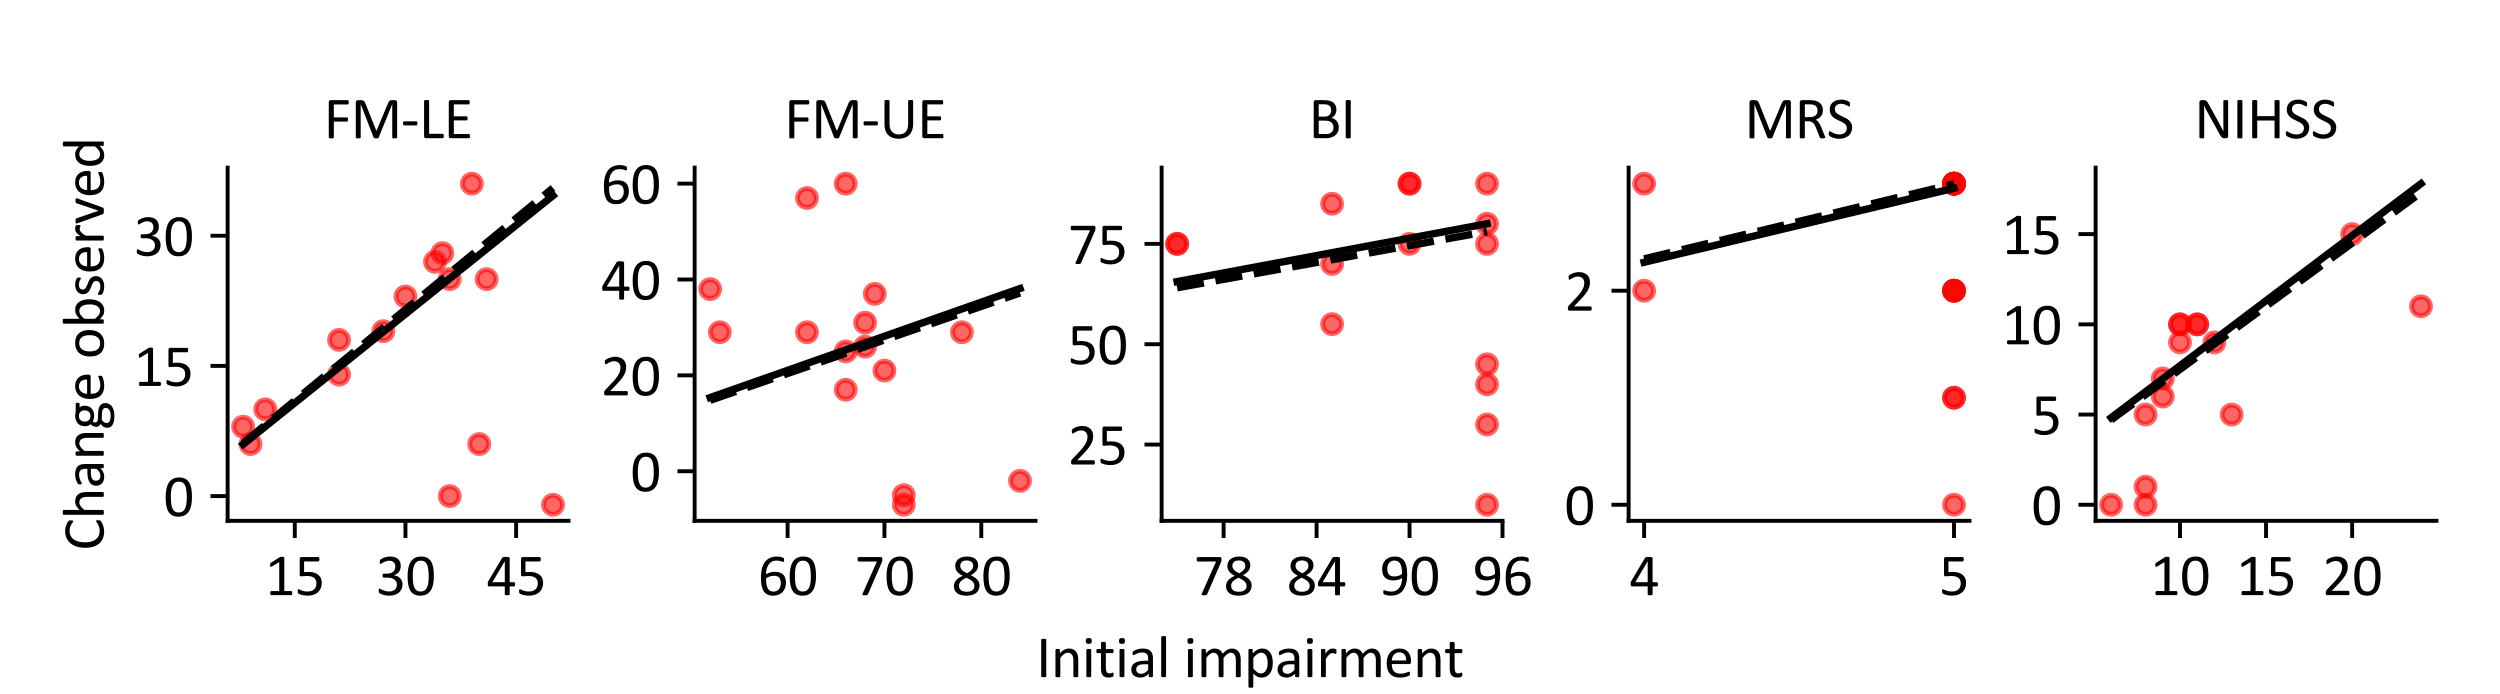 <?xml version="1.0" encoding="utf-8" standalone="no"?>
<!DOCTYPE svg PUBLIC "-//W3C//DTD SVG 1.1//EN"
  "http://www.w3.org/Graphics/SVG/1.1/DTD/svg11.dtd">
<svg xmlns:xlink="http://www.w3.org/1999/xlink" width="510.236pt" height="141.732pt" viewBox="0 0 510.236 141.732" xmlns="http://www.w3.org/2000/svg" version="1.1">
 <defs>
  <style type="text/css">*{stroke-linejoin: round; stroke-linecap: butt}</style>
 </defs>
 <g id="figure_1">
  <g id="patch_1">
   <path d="M 0 141.732 
L 510.236 141.732 
L 510.236 0 
L 0 0 
z
" style="fill: #ffffff"/>
  </g>
  <g id="axes_1">
   <g id="patch_2">
    <path d="M 46.46 106.299 
L 116.03 106.299 
L 116.03 34.207 
L 46.46 34.207 
z
" style="fill: #ffffff"/>
   </g>
   <g id="PathCollection_1">
    <defs>
     <path id="m46897d8e74" d="M 0 1.936 
C 0.514 1.936 1.006 1.732 1.369 1.369 
C 1.732 1.006 1.936 0.514 1.936 0 
C 1.936 -0.514 1.732 -1.006 1.369 -1.369 
C 1.006 -1.732 0.514 -1.936 0 -1.936 
C -0.514 -1.936 -1.006 -1.732 -1.369 -1.369 
C -1.732 -1.006 -1.936 -0.514 -1.936 0 
C -1.936 0.514 -1.732 1.006 -1.369 1.369 
C -1.006 1.732 -0.514 1.936 0 1.936 
z
" style="stroke: #ff0000; stroke-opacity: 0.6"/>
    </defs>
    <g clip-path="url(#p2913368a4b)">
     <use xlink:href="#m46897d8e74" x="88.774" y="53.425" style="fill: #ff0000; fill-opacity: 0.6; stroke: #ff0000; stroke-opacity: 0.6"/>
     <use xlink:href="#m46897d8e74" x="112.868" y="103.022" style="fill: #ff0000; fill-opacity: 0.6; stroke: #ff0000; stroke-opacity: 0.6"/>
     <use xlink:href="#m46897d8e74" x="91.786" y="56.968" style="fill: #ff0000; fill-opacity: 0.6; stroke: #ff0000; stroke-opacity: 0.6"/>
     <use xlink:href="#m46897d8e74" x="54.14" y="83.538" style="fill: #ff0000; fill-opacity: 0.6; stroke: #ff0000; stroke-opacity: 0.6"/>
     <use xlink:href="#m46897d8e74" x="96.304" y="37.484" style="fill: #ff0000; fill-opacity: 0.6; stroke: #ff0000; stroke-opacity: 0.6"/>
     <use xlink:href="#m46897d8e74" x="90.28" y="51.654" style="fill: #ff0000; fill-opacity: 0.6; stroke: #ff0000; stroke-opacity: 0.6"/>
     <use xlink:href="#m46897d8e74" x="78.233" y="67.596" style="fill: #ff0000; fill-opacity: 0.6; stroke: #ff0000; stroke-opacity: 0.6"/>
     <use xlink:href="#m46897d8e74" x="51.128" y="90.623" style="fill: #ff0000; fill-opacity: 0.6; stroke: #ff0000; stroke-opacity: 0.6"/>
     <use xlink:href="#m46897d8e74" x="97.81" y="90.623" style="fill: #ff0000; fill-opacity: 0.6; stroke: #ff0000; stroke-opacity: 0.6"/>
     <use xlink:href="#m46897d8e74" x="91.786" y="101.251" style="fill: #ff0000; fill-opacity: 0.6; stroke: #ff0000; stroke-opacity: 0.6"/>
     <use xlink:href="#m46897d8e74" x="69.198" y="76.453" style="fill: #ff0000; fill-opacity: 0.6; stroke: #ff0000; stroke-opacity: 0.6"/>
     <use xlink:href="#m46897d8e74" x="49.622" y="87.08" style="fill: #ff0000; fill-opacity: 0.6; stroke: #ff0000; stroke-opacity: 0.6"/>
     <use xlink:href="#m46897d8e74" x="82.751" y="60.511" style="fill: #ff0000; fill-opacity: 0.6; stroke: #ff0000; stroke-opacity: 0.6"/>
     <use xlink:href="#m46897d8e74" x="69.198" y="69.367" style="fill: #ff0000; fill-opacity: 0.6; stroke: #ff0000; stroke-opacity: 0.6"/>
     <use xlink:href="#m46897d8e74" x="99.315" y="56.968" style="fill: #ff0000; fill-opacity: 0.6; stroke: #ff0000; stroke-opacity: 0.6"/>
    </g>
   </g>
   <g id="PathCollection_2"/>
   <g id="matplotlib.axis_1">
    <g id="xtick_1">
     <g id="line2d_1">
      <defs>
       <path id="m81a988f9c2" d="M 0 0 
L 0 3.5 
" style="stroke: #000000; stroke-width: 0.8"/>
      </defs>
      <g>
       <use xlink:href="#m81a988f9c2" x="60.163" y="106.299" style="stroke: #000000; stroke-width: 0.8"/>
      </g>
     </g>
     <g id="text_1">
      <!-- 15 -->
      <g transform="translate(54.081 121.461) scale(0.12 -0.12)">
       <defs>
        <path id="Calibri-31" d="M 2897 213 
Q 2897 153 2887 112 
Q 2878 72 2862 47 
Q 2847 22 2826 11 
Q 2806 0 2784 0 
L 672 0 
Q 650 0 631 11 
Q 613 22 595 47 
Q 578 72 568 112 
Q 559 153 559 213 
Q 559 269 568 309 
Q 578 350 592 376 
Q 606 403 626 417 
Q 647 431 672 431 
L 1516 431 
L 1516 3506 
L 734 3041 
Q 675 3009 639 3003 
Q 603 2997 581 3017 
Q 559 3038 551 3084 
Q 544 3131 544 3203 
Q 544 3256 548 3293 
Q 553 3331 562 3356 
Q 572 3381 589 3400 
Q 606 3419 634 3438 
L 1566 4034 
Q 1578 4044 1597 4050 
Q 1616 4056 1644 4062 
Q 1672 4069 1709 4070 
Q 1747 4072 1803 4072 
Q 1878 4072 1928 4065 
Q 1978 4059 2006 4048 
Q 2034 4038 2043 4020 
Q 2053 4003 2053 3984 
L 2053 431 
L 2784 431 
Q 2809 431 2831 417 
Q 2853 403 2867 376 
Q 2881 350 2889 309 
Q 2897 269 2897 213 
z
" transform="scale(0.016)"/>
        <path id="Calibri-35" d="M 2869 1300 
Q 2869 975 2759 722 
Q 2650 469 2450 295 
Q 2250 122 1973 31 
Q 1697 -59 1359 -59 
Q 1172 -59 1003 -32 
Q 834 -6 703 33 
Q 572 72 487 109 
Q 403 147 379 169 
Q 356 191 347 209 
Q 338 228 330 254 
Q 322 281 319 322 
Q 316 363 316 419 
Q 316 472 320 514 
Q 325 556 337 582 
Q 350 609 367 621 
Q 384 634 406 634 
Q 438 634 503 595 
Q 569 556 680 511 
Q 791 466 955 425 
Q 1119 384 1344 384 
Q 1553 384 1728 434 
Q 1903 484 2029 590 
Q 2156 697 2228 858 
Q 2300 1019 2300 1250 
Q 2300 1444 2239 1592 
Q 2178 1741 2051 1839 
Q 1925 1938 1731 1986 
Q 1538 2034 1269 2034 
Q 1078 2034 940 2015 
Q 803 1997 684 1997 
Q 597 1997 559 2037 
Q 522 2078 522 2194 
L 522 3841 
Q 522 3944 570 3994 
Q 619 4044 709 4044 
L 2500 4044 
Q 2525 4044 2548 4030 
Q 2572 4016 2587 3987 
Q 2603 3959 2611 3915 
Q 2619 3872 2619 3813 
Q 2619 3700 2587 3637 
Q 2556 3575 2500 3575 
L 991 3575 
L 991 2441 
Q 1100 2456 1214 2459 
Q 1328 2463 1478 2463 
Q 1825 2463 2084 2380 
Q 2344 2297 2517 2145 
Q 2691 1994 2780 1778 
Q 2869 1563 2869 1300 
z
" transform="scale(0.016)"/>
       </defs>
       <use xlink:href="#Calibri-31"/>
       <use xlink:href="#Calibri-35" x="50.684"/>
      </g>
     </g>
    </g>
    <g id="xtick_2">
     <g id="line2d_2">
      <g>
       <use xlink:href="#m81a988f9c2" x="82.751" y="106.299" style="stroke: #000000; stroke-width: 0.8"/>
      </g>
     </g>
     <g id="text_2">
      <!-- 30 -->
      <g transform="translate(76.669 121.461) scale(0.12 -0.12)">
       <defs>
        <path id="Calibri-33" d="M 2856 1156 
Q 2856 878 2759 654 
Q 2663 431 2481 272 
Q 2300 113 2034 27 
Q 1769 -59 1434 -59 
Q 1231 -59 1054 -26 
Q 878 6 740 51 
Q 603 97 512 145 
Q 422 194 398 216 
Q 375 238 362 259 
Q 350 281 340 312 
Q 331 344 326 389 
Q 322 434 322 500 
Q 322 613 344 656 
Q 366 700 406 700 
Q 434 700 517 650 
Q 600 600 729 542 
Q 859 484 1032 434 
Q 1206 384 1419 384 
Q 1625 384 1781 437 
Q 1938 491 2044 587 
Q 2150 684 2203 817 
Q 2256 950 2256 1106 
Q 2256 1278 2189 1415 
Q 2122 1553 1992 1653 
Q 1863 1753 1673 1806 
Q 1484 1859 1244 1859 
L 859 1859 
Q 834 1859 811 1870 
Q 788 1881 770 1906 
Q 753 1931 742 1972 
Q 731 2013 731 2078 
Q 731 2138 740 2177 
Q 750 2216 767 2239 
Q 784 2263 806 2273 
Q 828 2284 856 2284 
L 1209 2284 
Q 1416 2284 1580 2337 
Q 1744 2391 1858 2491 
Q 1972 2591 2033 2730 
Q 2094 2869 2094 3041 
Q 2094 3166 2053 3280 
Q 2013 3394 1931 3478 
Q 1850 3563 1723 3611 
Q 1597 3659 1431 3659 
Q 1250 3659 1098 3604 
Q 947 3550 828 3487 
Q 709 3425 631 3370 
Q 553 3316 522 3316 
Q 500 3316 483 3323 
Q 466 3331 455 3354 
Q 444 3378 439 3420 
Q 434 3463 434 3531 
Q 434 3578 437 3614 
Q 441 3650 450 3676 
Q 459 3703 471 3725 
Q 484 3747 514 3776 
Q 544 3806 634 3862 
Q 725 3919 858 3973 
Q 991 4028 1164 4065 
Q 1338 4103 1538 4103 
Q 1819 4103 2031 4031 
Q 2244 3959 2386 3828 
Q 2528 3697 2598 3514 
Q 2669 3331 2669 3109 
Q 2669 2919 2619 2755 
Q 2569 2591 2472 2464 
Q 2375 2338 2234 2248 
Q 2094 2159 1909 2125 
L 1909 2119 
Q 2119 2097 2292 2014 
Q 2466 1931 2591 1806 
Q 2716 1681 2786 1514 
Q 2856 1347 2856 1156 
z
" transform="scale(0.016)"/>
        <path id="Calibri-30" d="M 3022 2031 
Q 3022 1566 2948 1181 
Q 2875 797 2704 520 
Q 2534 244 2259 92 
Q 1984 -59 1581 -59 
Q 1200 -59 939 77 
Q 678 213 518 477 
Q 359 741 292 1127 
Q 225 1513 225 2013 
Q 225 2475 300 2861 
Q 375 3247 544 3523 
Q 713 3800 988 3951 
Q 1263 4103 1663 4103 
Q 2047 4103 2308 3967 
Q 2569 3831 2728 3567 
Q 2888 3303 2955 2917 
Q 3022 2531 3022 2031 
z
M 2472 1994 
Q 2472 2297 2450 2537 
Q 2428 2778 2386 2962 
Q 2344 3147 2276 3280 
Q 2209 3413 2115 3498 
Q 2022 3584 1901 3623 
Q 1781 3663 1631 3663 
Q 1366 3663 1200 3538 
Q 1034 3413 939 3194 
Q 844 2975 809 2681 
Q 775 2388 775 2050 
Q 775 1597 822 1280 
Q 869 963 970 763 
Q 1072 563 1230 472 
Q 1388 381 1613 381 
Q 1788 381 1920 437 
Q 2053 494 2148 598 
Q 2244 703 2306 850 
Q 2369 997 2406 1175 
Q 2444 1353 2458 1561 
Q 2472 1769 2472 1994 
z
" transform="scale(0.016)"/>
       </defs>
       <use xlink:href="#Calibri-33"/>
       <use xlink:href="#Calibri-30" x="50.684"/>
      </g>
     </g>
    </g>
    <g id="xtick_3">
     <g id="line2d_3">
      <g>
       <use xlink:href="#m81a988f9c2" x="105.339" y="106.299" style="stroke: #000000; stroke-width: 0.8"/>
      </g>
     </g>
     <g id="text_3">
      <!-- 45 -->
      <g transform="translate(99.256 121.461) scale(0.12 -0.12)">
       <defs>
        <path id="Calibri-34" d="M 3059 1150 
Q 3059 1047 3028 987 
Q 2997 928 2941 928 
L 2484 928 
L 2484 78 
Q 2484 53 2471 36 
Q 2459 19 2428 6 
Q 2397 -6 2347 -12 
Q 2297 -19 2219 -19 
Q 2144 -19 2094 -12 
Q 2044 -6 2014 6 
Q 1984 19 1973 36 
Q 1963 53 1963 78 
L 1963 928 
L 294 928 
Q 256 928 231 937 
Q 206 947 186 972 
Q 166 997 158 1044 
Q 150 1091 150 1166 
Q 150 1225 153 1272 
Q 156 1319 165 1358 
Q 175 1397 190 1433 
Q 206 1469 228 1509 
L 1684 3966 
Q 1700 3991 1729 4009 
Q 1759 4028 1806 4040 
Q 1853 4053 1922 4058 
Q 1991 4063 2084 4063 
Q 2188 4063 2264 4055 
Q 2341 4047 2387 4034 
Q 2434 4022 2459 4001 
Q 2484 3981 2484 3953 
L 2484 1372 
L 2941 1372 
Q 2994 1372 3026 1317 
Q 3059 1263 3059 1150 
z
M 1963 3591 
L 1956 3591 
L 641 1372 
L 1963 1372 
L 1963 3591 
z
" transform="scale(0.016)"/>
       </defs>
       <use xlink:href="#Calibri-34"/>
       <use xlink:href="#Calibri-35" x="50.684"/>
      </g>
     </g>
    </g>
   </g>
   <g id="matplotlib.axis_2">
    <g id="ytick_1">
     <g id="line2d_4">
      <defs>
       <path id="mc16a18d78e" d="M 0 0 
L -3.5 0 
" style="stroke: #000000; stroke-width: 0.8"/>
      </defs>
      <g>
       <use xlink:href="#mc16a18d78e" x="46.46" y="101.251" style="stroke: #000000; stroke-width: 0.8"/>
      </g>
     </g>
     <g id="text_4">
      <!-- 0 -->
      <g transform="translate(33.377 105.332) scale(0.12 -0.12)">
       <use xlink:href="#Calibri-30"/>
      </g>
     </g>
    </g>
    <g id="ytick_2">
     <g id="line2d_5">
      <g>
       <use xlink:href="#mc16a18d78e" x="46.46" y="74.681" style="stroke: #000000; stroke-width: 0.8"/>
      </g>
     </g>
     <g id="text_5">
      <!-- 15 -->
      <g transform="translate(27.295 78.762) scale(0.12 -0.12)">
       <use xlink:href="#Calibri-31"/>
       <use xlink:href="#Calibri-35" x="50.684"/>
      </g>
     </g>
    </g>
    <g id="ytick_3">
     <g id="line2d_6">
      <g>
       <use xlink:href="#mc16a18d78e" x="46.46" y="48.111" style="stroke: #000000; stroke-width: 0.8"/>
      </g>
     </g>
     <g id="text_6">
      <!-- 30 -->
      <g transform="translate(27.295 52.192) scale(0.12 -0.12)">
       <use xlink:href="#Calibri-33"/>
       <use xlink:href="#Calibri-30" x="50.684"/>
      </g>
     </g>
    </g>
    <g id="text_7">
     <!-- Change observed -->
     <g transform="translate(21.156 112.387) rotate(-90) scale(0.12 -0.12)">
      <defs>
       <path id="Calibri-43" d="M 3238 572 
Q 3238 522 3234 484 
Q 3231 447 3223 419 
Q 3216 391 3203 369 
Q 3191 347 3159 315 
Q 3128 284 3028 220 
Q 2928 156 2779 95 
Q 2631 34 2439 -8 
Q 2247 -50 2019 -50 
Q 1625 -50 1308 81 
Q 991 213 767 469 
Q 544 725 423 1101 
Q 303 1478 303 1969 
Q 303 2472 433 2865 
Q 563 3259 797 3532 
Q 1031 3806 1357 3950 
Q 1684 4094 2081 4094 
Q 2256 4094 2422 4061 
Q 2588 4028 2728 3978 
Q 2869 3928 2978 3862 
Q 3088 3797 3130 3755 
Q 3172 3713 3184 3691 
Q 3197 3669 3205 3639 
Q 3213 3609 3217 3568 
Q 3222 3528 3222 3472 
Q 3222 3409 3215 3365 
Q 3209 3322 3196 3292 
Q 3184 3263 3167 3248 
Q 3150 3234 3125 3234 
Q 3081 3234 3003 3295 
Q 2925 3356 2801 3429 
Q 2678 3503 2501 3564 
Q 2325 3625 2078 3625 
Q 1809 3625 1589 3517 
Q 1369 3409 1212 3200 
Q 1056 2991 970 2689 
Q 884 2388 884 2000 
Q 884 1616 967 1320 
Q 1050 1025 1204 826 
Q 1359 628 1584 526 
Q 1809 425 2094 425 
Q 2334 425 2514 484 
Q 2694 544 2820 617 
Q 2947 691 3028 750 
Q 3109 809 3156 809 
Q 3178 809 3193 800 
Q 3209 791 3218 764 
Q 3228 738 3233 691 
Q 3238 644 3238 572 
z
" transform="scale(0.016)"/>
       <path id="Calibri-68" d="M 2900 78 
Q 2900 53 2887 36 
Q 2875 19 2847 6 
Q 2819 -6 2769 -12 
Q 2719 -19 2644 -19 
Q 2566 -19 2516 -12 
Q 2466 -6 2437 6 
Q 2409 19 2396 36 
Q 2384 53 2384 78 
L 2384 1725 
Q 2384 1966 2346 2112 
Q 2309 2259 2237 2365 
Q 2166 2472 2052 2528 
Q 1938 2584 1788 2584 
Q 1594 2584 1400 2446 
Q 1206 2309 994 2044 
L 994 78 
Q 994 53 981 36 
Q 969 19 941 6 
Q 913 -6 863 -12 
Q 813 -19 734 -19 
Q 659 -19 609 -12 
Q 559 -6 529 6 
Q 500 19 489 36 
Q 478 53 478 78 
L 478 4253 
Q 478 4278 489 4297 
Q 500 4316 529 4328 
Q 559 4341 609 4347 
Q 659 4353 734 4353 
Q 813 4353 863 4347 
Q 913 4341 941 4328 
Q 969 4316 981 4297 
Q 994 4278 994 4253 
L 994 2569 
Q 1216 2803 1441 2917 
Q 1666 3031 1894 3031 
Q 2175 3031 2367 2936 
Q 2559 2841 2678 2681 
Q 2797 2522 2848 2308 
Q 2900 2094 2900 1791 
L 2900 78 
z
" transform="scale(0.016)"/>
       <path id="Calibri-61" d="M 2597 75 
Q 2597 38 2572 19 
Q 2547 0 2503 -9 
Q 2459 -19 2375 -19 
Q 2294 -19 2245 -9 
Q 2197 0 2175 19 
Q 2153 38 2153 75 
L 2153 356 
Q 1969 159 1742 50 
Q 1516 -59 1263 -59 
Q 1041 -59 861 -1 
Q 681 56 554 165 
Q 428 275 358 434 
Q 288 594 288 797 
Q 288 1034 384 1209 
Q 481 1384 662 1500 
Q 844 1616 1106 1673 
Q 1369 1731 1697 1731 
L 2084 1731 
L 2084 1950 
Q 2084 2113 2050 2238 
Q 2016 2363 1939 2445 
Q 1863 2528 1741 2570 
Q 1619 2613 1441 2613 
Q 1250 2613 1098 2567 
Q 947 2522 833 2467 
Q 719 2413 642 2367 
Q 566 2322 528 2322 
Q 503 2322 484 2334 
Q 466 2347 452 2372 
Q 438 2397 431 2436 
Q 425 2475 425 2522 
Q 425 2600 436 2645 
Q 447 2691 489 2731 
Q 531 2772 634 2826 
Q 738 2881 872 2926 
Q 1006 2972 1165 3001 
Q 1325 3031 1488 3031 
Q 1791 3031 2003 2962 
Q 2216 2894 2347 2761 
Q 2478 2628 2537 2431 
Q 2597 2234 2597 1972 
L 2597 75 
z
M 2084 1359 
L 1644 1359 
Q 1431 1359 1275 1323 
Q 1119 1288 1016 1217 
Q 913 1147 864 1048 
Q 816 950 816 822 
Q 816 603 955 473 
Q 1094 344 1344 344 
Q 1547 344 1720 447 
Q 1894 550 2084 763 
L 2084 1359 
z
" transform="scale(0.016)"/>
       <path id="Calibri-6e" d="M 2900 78 
Q 2900 53 2887 36 
Q 2875 19 2847 6 
Q 2819 -6 2769 -12 
Q 2719 -19 2644 -19 
Q 2566 -19 2516 -12 
Q 2466 -6 2437 6 
Q 2409 19 2396 36 
Q 2384 53 2384 78 
L 2384 1725 
Q 2384 1966 2346 2112 
Q 2309 2259 2237 2365 
Q 2166 2472 2052 2528 
Q 1938 2584 1788 2584 
Q 1594 2584 1400 2446 
Q 1206 2309 994 2044 
L 994 78 
Q 994 53 981 36 
Q 969 19 941 6 
Q 913 -6 863 -12 
Q 813 -19 734 -19 
Q 659 -19 609 -12 
Q 559 -6 529 6 
Q 500 19 489 36 
Q 478 53 478 78 
L 478 2891 
Q 478 2916 487 2933 
Q 497 2950 525 2964 
Q 553 2978 597 2983 
Q 641 2988 713 2988 
Q 781 2988 826 2983 
Q 872 2978 897 2964 
Q 922 2950 933 2933 
Q 944 2916 944 2891 
L 944 2519 
Q 1181 2784 1417 2907 
Q 1653 3031 1894 3031 
Q 2175 3031 2367 2936 
Q 2559 2841 2678 2681 
Q 2797 2522 2848 2308 
Q 2900 2094 2900 1794 
L 2900 78 
z
" transform="scale(0.016)"/>
       <path id="Calibri-67" d="M 2828 2763 
Q 2828 2653 2798 2604 
Q 2769 2556 2722 2556 
L 2319 2556 
Q 2428 2444 2472 2308 
Q 2516 2172 2516 2025 
Q 2516 1781 2437 1593 
Q 2359 1406 2214 1276 
Q 2069 1147 1869 1078 
Q 1669 1009 1425 1009 
Q 1253 1009 1098 1054 
Q 944 1100 859 1169 
Q 803 1113 767 1041 
Q 731 969 731 875 
Q 731 766 832 694 
Q 934 622 1103 616 
L 1838 584 
Q 2047 578 2222 526 
Q 2397 475 2525 379 
Q 2653 284 2725 145 
Q 2797 6 2797 -178 
Q 2797 -372 2715 -547 
Q 2634 -722 2467 -855 
Q 2300 -988 2040 -1064 
Q 1781 -1141 1428 -1141 
Q 1088 -1141 848 -1083 
Q 609 -1025 456 -925 
Q 303 -825 234 -686 
Q 166 -547 166 -384 
Q 166 -281 191 -184 
Q 216 -88 267 0 
Q 319 88 395 167 
Q 472 247 572 325 
Q 419 403 345 522 
Q 272 641 272 778 
Q 272 969 350 1119 
Q 428 1269 544 1388 
Q 447 1503 390 1648 
Q 334 1794 334 2000 
Q 334 2241 415 2431 
Q 497 2622 640 2753 
Q 784 2884 986 2954 
Q 1188 3025 1425 3025 
Q 1553 3025 1664 3011 
Q 1775 2997 1872 2972 
L 2722 2972 
Q 2775 2972 2801 2920 
Q 2828 2869 2828 2763 
z
M 2022 2022 
Q 2022 2309 1864 2470 
Q 1706 2631 1416 2631 
Q 1266 2631 1155 2581 
Q 1044 2531 970 2443 
Q 897 2356 861 2242 
Q 825 2128 825 2003 
Q 825 1725 983 1565 
Q 1141 1406 1425 1406 
Q 1578 1406 1690 1454 
Q 1803 1503 1876 1589 
Q 1950 1675 1986 1787 
Q 2022 1900 2022 2022 
z
M 2281 -206 
Q 2281 -25 2132 73 
Q 1984 172 1731 178 
L 1003 203 
Q 903 125 839 54 
Q 775 -16 737 -80 
Q 700 -144 686 -206 
Q 672 -269 672 -334 
Q 672 -538 878 -642 
Q 1084 -747 1453 -747 
Q 1688 -747 1845 -701 
Q 2003 -656 2100 -581 
Q 2197 -506 2239 -409 
Q 2281 -313 2281 -206 
z
" transform="scale(0.016)"/>
       <path id="Calibri-65" d="M 2878 1606 
Q 2878 1484 2817 1432 
Q 2756 1381 2678 1381 
L 834 1381 
Q 834 1147 881 959 
Q 928 772 1037 637 
Q 1147 503 1322 431 
Q 1497 359 1750 359 
Q 1950 359 2106 392 
Q 2263 425 2377 465 
Q 2491 506 2564 539 
Q 2638 572 2675 572 
Q 2697 572 2714 561 
Q 2731 550 2740 528 
Q 2750 506 2754 467 
Q 2759 428 2759 372 
Q 2759 331 2756 301 
Q 2753 272 2748 248 
Q 2744 225 2733 206 
Q 2722 188 2705 170 
Q 2688 153 2603 114 
Q 2519 75 2384 37 
Q 2250 0 2073 -29 
Q 1897 -59 1697 -59 
Q 1350 -59 1089 37 
Q 828 134 650 325 
Q 472 516 381 803 
Q 291 1091 291 1472 
Q 291 1834 384 2123 
Q 478 2413 654 2614 
Q 831 2816 1081 2923 
Q 1331 3031 1641 3031 
Q 1972 3031 2205 2925 
Q 2438 2819 2588 2639 
Q 2738 2459 2808 2217 
Q 2878 1975 2878 1700 
L 2878 1606 
z
M 2359 1759 
Q 2369 2166 2180 2397 
Q 1991 2628 1619 2628 
Q 1428 2628 1284 2556 
Q 1141 2484 1044 2365 
Q 947 2247 894 2089 
Q 841 1931 834 1759 
L 2359 1759 
z
" transform="scale(0.016)"/>
       <path id="Calibri-20" transform="scale(0.016)"/>
       <path id="Calibri-6f" d="M 3094 1516 
Q 3094 1172 3003 883 
Q 2913 594 2733 384 
Q 2553 175 2283 58 
Q 2013 -59 1656 -59 
Q 1309 -59 1051 44 
Q 794 147 622 344 
Q 450 541 365 822 
Q 281 1103 281 1459 
Q 281 1803 370 2092 
Q 459 2381 639 2590 
Q 819 2800 1087 2915 
Q 1356 3031 1716 3031 
Q 2063 3031 2320 2928 
Q 2578 2825 2750 2628 
Q 2922 2431 3008 2150 
Q 3094 1869 3094 1516 
z
M 2550 1481 
Q 2550 1709 2508 1912 
Q 2466 2116 2369 2269 
Q 2272 2422 2106 2511 
Q 1941 2600 1694 2600 
Q 1466 2600 1302 2519 
Q 1138 2438 1031 2289 
Q 925 2141 873 1937 
Q 822 1734 822 1494 
Q 822 1263 864 1059 
Q 906 856 1004 704 
Q 1103 553 1268 464 
Q 1434 375 1681 375 
Q 1906 375 2072 456 
Q 2238 538 2344 684 
Q 2450 831 2500 1034 
Q 2550 1238 2550 1481 
z
" transform="scale(0.016)"/>
       <path id="Calibri-62" d="M 3066 1522 
Q 3066 1156 2986 864 
Q 2906 572 2751 365 
Q 2597 159 2372 50 
Q 2147 -59 1856 -59 
Q 1722 -59 1608 -32 
Q 1494 -6 1384 53 
Q 1275 113 1165 203 
Q 1056 294 934 422 
L 934 78 
Q 934 53 921 34 
Q 909 16 881 5 
Q 853 -6 811 -12 
Q 769 -19 703 -19 
Q 641 -19 597 -12 
Q 553 -6 525 5 
Q 497 16 487 34 
Q 478 53 478 78 
L 478 4253 
Q 478 4278 489 4297 
Q 500 4316 529 4328 
Q 559 4341 609 4347 
Q 659 4353 734 4353 
Q 813 4353 863 4347 
Q 913 4341 941 4328 
Q 969 4316 981 4297 
Q 994 4278 994 4253 
L 994 2569 
Q 1119 2697 1236 2784 
Q 1353 2872 1465 2926 
Q 1578 2981 1690 3006 
Q 1803 3031 1928 3031 
Q 2234 3031 2451 2909 
Q 2669 2788 2805 2583 
Q 2941 2378 3003 2103 
Q 3066 1828 3066 1522 
z
M 2522 1463 
Q 2522 1678 2489 1881 
Q 2456 2084 2375 2240 
Q 2294 2397 2159 2492 
Q 2025 2588 1825 2588 
Q 1725 2588 1628 2559 
Q 1531 2531 1431 2465 
Q 1331 2400 1223 2297 
Q 1116 2194 994 2038 
L 994 916 
Q 1206 656 1400 520 
Q 1594 384 1803 384 
Q 1997 384 2134 478 
Q 2272 572 2358 726 
Q 2444 881 2483 1073 
Q 2522 1266 2522 1463 
z
" transform="scale(0.016)"/>
       <path id="Calibri-73" d="M 2244 844 
Q 2244 628 2164 459 
Q 2084 291 1937 175 
Q 1791 59 1587 0 
Q 1384 -59 1141 -59 
Q 991 -59 855 -36 
Q 719 -13 611 23 
Q 503 59 428 98 
Q 353 138 318 169 
Q 284 200 268 256 
Q 253 313 253 409 
Q 253 469 259 509 
Q 266 550 275 575 
Q 284 600 301 611 
Q 319 622 341 622 
Q 375 622 442 580 
Q 509 538 607 488 
Q 706 438 840 395 
Q 975 353 1150 353 
Q 1281 353 1387 381 
Q 1494 409 1572 464 
Q 1650 519 1692 603 
Q 1734 688 1734 803 
Q 1734 922 1673 1003 
Q 1613 1084 1513 1146 
Q 1413 1209 1288 1257 
Q 1163 1306 1030 1359 
Q 897 1413 770 1480 
Q 644 1547 544 1644 
Q 444 1741 383 1875 
Q 322 2009 322 2197 
Q 322 2363 386 2514 
Q 450 2666 578 2780 
Q 706 2894 898 2962 
Q 1091 3031 1347 3031 
Q 1459 3031 1571 3012 
Q 1684 2994 1775 2966 
Q 1866 2938 1930 2905 
Q 1994 2872 2026 2847 
Q 2059 2822 2070 2803 
Q 2081 2784 2086 2761 
Q 2091 2738 2095 2703 
Q 2100 2669 2100 2619 
Q 2100 2566 2095 2527 
Q 2091 2488 2080 2463 
Q 2069 2438 2053 2427 
Q 2038 2416 2019 2416 
Q 1991 2416 1937 2450 
Q 1884 2484 1800 2523 
Q 1716 2563 1602 2597 
Q 1488 2631 1341 2631 
Q 1209 2631 1109 2601 
Q 1009 2572 945 2517 
Q 881 2463 848 2388 
Q 816 2313 816 2225 
Q 816 2103 878 2020 
Q 941 1938 1041 1875 
Q 1141 1813 1269 1763 
Q 1397 1713 1530 1659 
Q 1663 1606 1792 1540 
Q 1922 1475 2022 1381 
Q 2122 1288 2183 1156 
Q 2244 1025 2244 844 
z
" transform="scale(0.016)"/>
       <path id="Calibri-72" d="M 2122 2706 
Q 2122 2638 2119 2591 
Q 2116 2544 2106 2517 
Q 2097 2491 2083 2477 
Q 2069 2463 2044 2463 
Q 2019 2463 1983 2477 
Q 1947 2491 1901 2505 
Q 1856 2519 1800 2531 
Q 1744 2544 1678 2544 
Q 1600 2544 1525 2512 
Q 1450 2481 1367 2409 
Q 1284 2338 1193 2219 
Q 1103 2100 994 1928 
L 994 78 
Q 994 53 981 36 
Q 969 19 941 6 
Q 913 -6 863 -12 
Q 813 -19 734 -19 
Q 659 -19 609 -12 
Q 559 -6 529 6 
Q 500 19 489 36 
Q 478 53 478 78 
L 478 2891 
Q 478 2916 487 2933 
Q 497 2950 525 2964 
Q 553 2978 597 2983 
Q 641 2988 713 2988 
Q 781 2988 826 2983 
Q 872 2978 897 2964 
Q 922 2950 933 2933 
Q 944 2916 944 2891 
L 944 2481 
Q 1059 2650 1161 2756 
Q 1263 2863 1353 2923 
Q 1444 2984 1533 3007 
Q 1622 3031 1713 3031 
Q 1753 3031 1804 3026 
Q 1856 3022 1912 3009 
Q 1969 2997 2014 2981 
Q 2059 2966 2078 2950 
Q 2097 2934 2103 2920 
Q 2109 2906 2114 2884 
Q 2119 2863 2120 2820 
Q 2122 2778 2122 2706 
z
" transform="scale(0.016)"/>
       <path id="Calibri-76" d="M 2784 2897 
Q 2784 2884 2782 2870 
Q 2781 2856 2778 2840 
Q 2775 2825 2770 2806 
Q 2766 2788 2759 2766 
L 1800 94 
Q 1788 59 1767 37 
Q 1747 16 1706 3 
Q 1666 -9 1603 -14 
Q 1541 -19 1447 -19 
Q 1353 -19 1290 -12 
Q 1228 -6 1189 6 
Q 1150 19 1128 41 
Q 1106 63 1094 94 
L 138 2766 
Q 125 2803 117 2831 
Q 109 2859 107 2873 
Q 106 2888 106 2897 
Q 106 2922 118 2940 
Q 131 2959 161 2970 
Q 191 2981 239 2984 
Q 288 2988 359 2988 
Q 450 2988 504 2983 
Q 559 2978 589 2965 
Q 619 2953 633 2934 
Q 647 2916 659 2888 
L 1453 569 
L 1466 531 
L 1475 569 
L 2259 2888 
Q 2266 2916 2281 2934 
Q 2297 2953 2326 2965 
Q 2356 2978 2407 2983 
Q 2459 2988 2544 2988 
Q 2616 2988 2662 2984 
Q 2709 2981 2736 2968 
Q 2763 2956 2773 2939 
Q 2784 2922 2784 2897 
z
" transform="scale(0.016)"/>
       <path id="Calibri-64" d="M 2888 78 
Q 2888 53 2877 34 
Q 2866 16 2839 5 
Q 2813 -6 2769 -12 
Q 2725 -19 2663 -19 
Q 2597 -19 2553 -12 
Q 2509 -6 2481 5 
Q 2453 16 2440 34 
Q 2428 53 2428 78 
L 2428 450 
Q 2206 209 1967 75 
Q 1728 -59 1444 -59 
Q 1134 -59 915 61 
Q 697 181 561 386 
Q 425 591 362 867 
Q 300 1144 300 1450 
Q 300 1813 378 2105 
Q 456 2397 609 2603 
Q 763 2809 989 2920 
Q 1216 3031 1513 3031 
Q 1759 3031 1964 2923 
Q 2169 2816 2369 2606 
L 2369 4241 
Q 2369 4263 2380 4283 
Q 2391 4303 2422 4314 
Q 2453 4325 2501 4333 
Q 2550 4341 2625 4341 
Q 2703 4341 2753 4333 
Q 2803 4325 2831 4314 
Q 2859 4303 2873 4283 
Q 2888 4263 2888 4241 
L 2888 78 
z
M 2369 2056 
Q 2159 2316 1964 2452 
Q 1769 2588 1556 2588 
Q 1359 2588 1221 2494 
Q 1084 2400 998 2247 
Q 913 2094 873 1900 
Q 834 1706 834 1506 
Q 834 1294 867 1091 
Q 900 888 981 730 
Q 1063 572 1197 476 
Q 1331 381 1534 381 
Q 1638 381 1733 409 
Q 1828 438 1928 503 
Q 2028 569 2137 673 
Q 2247 778 2369 931 
L 2369 2056 
z
" transform="scale(0.016)"/>
      </defs>
      <use xlink:href="#Calibri-43"/>
      <use xlink:href="#Calibri-68" x="53.32"/>
      <use xlink:href="#Calibri-61" x="105.859"/>
      <use xlink:href="#Calibri-6e" x="153.76"/>
      <use xlink:href="#Calibri-67" x="206.299"/>
      <use xlink:href="#Calibri-65" x="253.369"/>
      <use xlink:href="#Calibri-20" x="303.125"/>
      <use xlink:href="#Calibri-6f" x="325.732"/>
      <use xlink:href="#Calibri-62" x="378.467"/>
      <use xlink:href="#Calibri-73" x="431.006"/>
      <use xlink:href="#Calibri-65" x="470.117"/>
      <use xlink:href="#Calibri-72" x="519.873"/>
      <use xlink:href="#Calibri-76" x="554.736"/>
      <use xlink:href="#Calibri-65" x="599.902"/>
      <use xlink:href="#Calibri-64" x="649.658"/>
     </g>
    </g>
   </g>
   <g id="line2d_7">
    <path d="M 49.622 90.441 
L 50.261 89.915 
L 50.9 89.389 
L 51.539 88.863 
L 52.178 88.337 
L 52.817 87.811 
L 53.455 87.285 
L 54.094 86.759 
L 54.733 86.233 
L 55.372 85.707 
L 56.011 85.181 
L 56.65 84.655 
L 57.288 84.129 
L 57.927 83.603 
L 58.566 83.077 
L 59.205 82.551 
L 59.844 82.025 
L 60.483 81.499 
L 61.122 80.973 
L 61.76 80.447 
L 62.399 79.921 
L 63.038 79.395 
L 63.677 78.869 
L 64.316 78.343 
L 64.955 77.817 
L 65.593 77.291 
L 66.232 76.765 
L 66.871 76.239 
L 67.51 75.713 
L 68.149 75.187 
L 68.788 74.661 
L 69.427 74.135 
L 70.065 73.609 
L 70.704 73.083 
L 71.343 72.557 
L 71.982 72.031 
L 72.621 71.504 
L 73.26 70.978 
L 73.898 70.452 
L 74.537 69.926 
L 75.176 69.4 
L 75.815 68.874 
L 76.454 68.348 
L 77.093 67.822 
L 77.732 67.296 
L 78.37 66.77 
L 79.009 66.244 
L 79.648 65.718 
L 80.287 65.192 
L 80.926 64.666 
L 81.565 64.14 
L 82.203 63.614 
L 82.842 63.088 
L 83.481 62.562 
L 84.12 62.036 
L 84.759 61.51 
L 85.398 60.984 
L 86.037 60.458 
L 86.675 59.932 
L 87.314 59.406 
L 87.953 58.88 
L 88.592 58.354 
L 89.231 57.828 
L 89.87 57.302 
L 90.508 56.776 
L 91.147 56.25 
L 91.786 55.724 
L 92.425 55.198 
L 93.064 54.672 
L 93.703 54.146 
L 94.342 53.62 
L 94.98 53.094 
L 95.619 52.567 
L 96.258 52.041 
L 96.897 51.515 
L 97.536 50.989 
L 98.175 50.463 
L 98.813 49.937 
L 99.452 49.411 
L 100.091 48.885 
L 100.73 48.359 
L 101.369 47.833 
L 102.008 47.307 
L 102.647 46.781 
L 103.285 46.255 
L 103.924 45.729 
L 104.563 45.203 
L 105.202 44.677 
L 105.841 44.151 
L 106.48 43.625 
L 107.118 43.099 
L 107.757 42.573 
L 108.396 42.047 
L 109.035 41.521 
L 109.674 40.995 
L 110.313 40.469 
L 110.952 39.943 
L 111.59 39.417 
L 112.229 38.891 
L 112.868 38.365 
" clip-path="url(#p2913368a4b)" style="fill: none; stroke-dasharray: 5.55,2.4; stroke-dashoffset: 0; stroke: #000000; stroke-width: 1.5"/>
   </g>
   <g id="line2d_8">
    <path d="M 49.622 90.691 
L 50.261 90.178 
L 50.9 89.665 
L 51.539 89.152 
L 52.178 88.639 
L 52.817 88.127 
L 53.455 87.614 
L 54.094 87.101 
L 54.733 86.588 
L 55.372 86.075 
L 56.011 85.563 
L 56.65 85.05 
L 57.288 84.537 
L 57.927 84.024 
L 58.566 83.511 
L 59.205 82.999 
L 59.844 82.486 
L 60.483 81.973 
L 61.122 81.46 
L 61.76 80.947 
L 62.399 80.434 
L 63.038 79.922 
L 63.677 79.409 
L 64.316 78.896 
L 64.955 78.383 
L 65.593 77.87 
L 66.232 77.358 
L 66.871 76.845 
L 67.51 76.332 
L 68.149 75.819 
L 68.788 75.306 
L 69.427 74.794 
L 70.065 74.281 
L 70.704 73.768 
L 71.343 73.255 
L 71.982 72.742 
L 72.621 72.23 
L 73.26 71.717 
L 73.898 71.204 
L 74.537 70.691 
L 75.176 70.178 
L 75.815 69.665 
L 76.454 69.153 
L 77.093 68.64 
L 77.732 68.127 
L 78.37 67.614 
L 79.009 67.101 
L 79.648 66.589 
L 80.287 66.076 
L 80.926 65.563 
L 81.565 65.05 
L 82.203 64.537 
L 82.842 64.025 
L 83.481 63.512 
L 84.12 62.999 
L 84.759 62.486 
L 85.398 61.973 
L 86.037 61.46 
L 86.675 60.948 
L 87.314 60.435 
L 87.953 59.922 
L 88.592 59.409 
L 89.231 58.896 
L 89.87 58.384 
L 90.508 57.871 
L 91.147 57.358 
L 91.786 56.845 
L 92.425 56.332 
L 93.064 55.82 
L 93.703 55.307 
L 94.342 54.794 
L 94.98 54.281 
L 95.619 53.768 
L 96.258 53.256 
L 96.897 52.743 
L 97.536 52.23 
L 98.175 51.717 
L 98.813 51.204 
L 99.452 50.691 
L 100.091 50.179 
L 100.73 49.666 
L 101.369 49.153 
L 102.008 48.64 
L 102.647 48.127 
L 103.285 47.615 
L 103.924 47.102 
L 104.563 46.589 
L 105.202 46.076 
L 105.841 45.563 
L 106.48 45.051 
L 107.118 44.538 
L 107.757 44.025 
L 108.396 43.512 
L 109.035 42.999 
L 109.674 42.487 
L 110.313 41.974 
L 110.952 41.461 
L 111.59 40.948 
L 112.229 40.435 
L 112.868 39.922 
" clip-path="url(#p2913368a4b)" style="fill: none; stroke: #000000; stroke-width: 1.5; stroke-linecap: square"/>
   </g>
   <g id="patch_3">
    <path d="M 46.46 106.299 
L 46.46 34.207 
" style="fill: none; stroke: #000000; stroke-width: 0.8; stroke-linejoin: miter; stroke-linecap: square"/>
   </g>
   <g id="patch_4">
    <path d="M 46.46 106.299 
L 116.03 106.299 
" style="fill: none; stroke: #000000; stroke-width: 0.8; stroke-linejoin: miter; stroke-linecap: square"/>
   </g>
   <g id="text_8">
    <!-- FM-LE -->
    <g transform="translate(66.069 28.207) scale(0.12 -0.12)">
     <defs>
      <path id="Calibri-46" d="M 2663 3813 
Q 2663 3753 2656 3709 
Q 2650 3666 2634 3639 
Q 2619 3613 2598 3600 
Q 2578 3588 2556 3588 
L 1075 3588 
L 1075 2213 
L 2475 2213 
Q 2497 2213 2517 2202 
Q 2538 2191 2553 2166 
Q 2569 2141 2575 2098 
Q 2581 2056 2581 1991 
Q 2581 1931 2575 1889 
Q 2569 1847 2553 1820 
Q 2538 1794 2517 1780 
Q 2497 1766 2475 1766 
L 1075 1766 
L 1075 81 
Q 1075 59 1062 39 
Q 1050 19 1019 8 
Q 988 -3 938 -11 
Q 888 -19 806 -19 
Q 731 -19 678 -11 
Q 625 -3 594 8 
Q 563 19 550 39 
Q 538 59 538 81 
L 538 3825 
Q 538 3947 602 3995 
Q 666 4044 738 4044 
L 2556 4044 
Q 2578 4044 2598 4031 
Q 2619 4019 2634 3991 
Q 2650 3963 2656 3917 
Q 2663 3872 2663 3813 
z
" transform="scale(0.016)"/>
      <path id="Calibri-4d" d="M 4934 81 
Q 4934 56 4921 37 
Q 4909 19 4878 8 
Q 4847 -3 4798 -11 
Q 4750 -19 4672 -19 
Q 4600 -19 4548 -11 
Q 4497 -3 4467 8 
Q 4438 19 4425 37 
Q 4413 56 4413 81 
L 4413 3603 
L 4406 3603 
L 2966 66 
Q 2956 44 2939 28 
Q 2922 13 2889 2 
Q 2856 -9 2811 -14 
Q 2766 -19 2703 -19 
Q 2638 -19 2591 -12 
Q 2544 -6 2512 5 
Q 2481 16 2464 31 
Q 2447 47 2441 66 
L 1063 3603 
L 1059 3603 
L 1059 81 
Q 1059 56 1046 37 
Q 1034 19 1003 8 
Q 972 -3 922 -11 
Q 872 -19 794 -19 
Q 719 -19 669 -11 
Q 619 -3 589 8 
Q 559 19 548 37 
Q 538 56 538 81 
L 538 3800 
Q 538 3931 606 3987 
Q 675 4044 759 4044 
L 1084 4044 
Q 1184 4044 1259 4025 
Q 1334 4006 1390 3965 
Q 1447 3925 1484 3862 
Q 1522 3800 1550 3716 
L 2722 788 
L 2738 788 
L 3956 3706 
Q 3991 3800 4031 3865 
Q 4072 3931 4120 3970 
Q 4169 4009 4228 4026 
Q 4288 4044 4366 4044 
L 4706 4044 
Q 4753 4044 4795 4030 
Q 4838 4016 4867 3986 
Q 4897 3956 4915 3911 
Q 4934 3866 4934 3800 
L 4934 81 
z
" transform="scale(0.016)"/>
      <path id="Calibri-2d" d="M 1744 1578 
Q 1744 1456 1716 1409 
Q 1688 1363 1634 1363 
L 328 1363 
Q 272 1363 244 1411 
Q 216 1459 216 1578 
Q 216 1697 244 1744 
Q 272 1791 328 1791 
L 1634 1791 
Q 1659 1791 1679 1781 
Q 1700 1772 1714 1745 
Q 1728 1719 1736 1678 
Q 1744 1638 1744 1578 
z
" transform="scale(0.016)"/>
      <path id="Calibri-4c" d="M 2634 234 
Q 2634 172 2628 130 
Q 2622 88 2608 58 
Q 2594 28 2573 14 
Q 2553 0 2525 0 
L 738 0 
Q 666 0 602 48 
Q 538 97 538 219 
L 538 3963 
Q 538 3988 550 4006 
Q 563 4025 594 4036 
Q 625 4047 678 4055 
Q 731 4063 806 4063 
Q 884 4063 936 4055 
Q 988 4047 1019 4036 
Q 1050 4025 1062 4006 
Q 1075 3988 1075 3963 
L 1075 466 
L 2525 466 
Q 2553 466 2573 452 
Q 2594 438 2608 411 
Q 2622 384 2628 340 
Q 2634 297 2634 234 
z
" transform="scale(0.016)"/>
      <path id="Calibri-45" d="M 2788 222 
Q 2788 166 2781 123 
Q 2775 81 2759 53 
Q 2744 25 2723 12 
Q 2703 0 2678 0 
L 738 0 
Q 666 0 602 48 
Q 538 97 538 219 
L 538 3825 
Q 538 3947 602 3995 
Q 666 4044 738 4044 
L 2656 4044 
Q 2681 4044 2701 4031 
Q 2722 4019 2734 3991 
Q 2747 3963 2755 3920 
Q 2763 3878 2763 3816 
Q 2763 3759 2755 3717 
Q 2747 3675 2734 3648 
Q 2722 3622 2701 3609 
Q 2681 3597 2656 3597 
L 1075 3597 
L 1075 2328 
L 2431 2328 
Q 2456 2328 2476 2314 
Q 2497 2300 2511 2275 
Q 2525 2250 2531 2206 
Q 2538 2163 2538 2103 
Q 2538 2047 2531 2006 
Q 2525 1966 2511 1941 
Q 2497 1916 2476 1905 
Q 2456 1894 2431 1894 
L 1075 1894 
L 1075 447 
L 2678 447 
Q 2703 447 2723 434 
Q 2744 422 2759 395 
Q 2775 369 2781 326 
Q 2788 284 2788 222 
z
" transform="scale(0.016)"/>
     </defs>
     <use xlink:href="#Calibri-46"/>
     <use xlink:href="#Calibri-4d" x="45.947"/>
     <use xlink:href="#Calibri-2d" x="131.445"/>
     <use xlink:href="#Calibri-4c" x="162.061"/>
     <use xlink:href="#Calibri-45" x="204.102"/>
    </g>
   </g>
  </g>
  <g id="axes_2">
   <g id="patch_5">
    <path d="M 141.771 106.299 
L 211.342 106.299 
L 211.342 34.207 
L 141.771 34.207 
z
" style="fill: #ffffff"/>
   </g>
   <g id="PathCollection_3">
    <g clip-path="url(#p7f8cfc2205)">
     <use xlink:href="#m46897d8e74" x="144.934" y="59.004" style="fill: #ff0000; fill-opacity: 0.6; stroke: #ff0000; stroke-opacity: 0.6"/>
     <use xlink:href="#m46897d8e74" x="208.18" y="98.131" style="fill: #ff0000; fill-opacity: 0.6; stroke: #ff0000; stroke-opacity: 0.6"/>
     <use xlink:href="#m46897d8e74" x="176.557" y="65.851" style="fill: #ff0000; fill-opacity: 0.6; stroke: #ff0000; stroke-opacity: 0.6"/>
     <use xlink:href="#m46897d8e74" x="176.557" y="70.742" style="fill: #ff0000; fill-opacity: 0.6; stroke: #ff0000; stroke-opacity: 0.6"/>
     <use xlink:href="#m46897d8e74" x="172.604" y="37.484" style="fill: #ff0000; fill-opacity: 0.6; stroke: #ff0000; stroke-opacity: 0.6"/>
     <use xlink:href="#m46897d8e74" x="196.321" y="67.807" style="fill: #ff0000; fill-opacity: 0.6; stroke: #ff0000; stroke-opacity: 0.6"/>
     <use xlink:href="#m46897d8e74" x="172.604" y="71.72" style="fill: #ff0000; fill-opacity: 0.6; stroke: #ff0000; stroke-opacity: 0.6"/>
     <use xlink:href="#m46897d8e74" x="180.51" y="75.633" style="fill: #ff0000; fill-opacity: 0.6; stroke: #ff0000; stroke-opacity: 0.6"/>
     <use xlink:href="#m46897d8e74" x="184.462" y="101.066" style="fill: #ff0000; fill-opacity: 0.6; stroke: #ff0000; stroke-opacity: 0.6"/>
     <use xlink:href="#m46897d8e74" x="184.462" y="103.022" style="fill: #ff0000; fill-opacity: 0.6; stroke: #ff0000; stroke-opacity: 0.6"/>
     <use xlink:href="#m46897d8e74" x="172.604" y="79.546" style="fill: #ff0000; fill-opacity: 0.6; stroke: #ff0000; stroke-opacity: 0.6"/>
     <use xlink:href="#m46897d8e74" x="164.698" y="40.418" style="fill: #ff0000; fill-opacity: 0.6; stroke: #ff0000; stroke-opacity: 0.6"/>
     <use xlink:href="#m46897d8e74" x="146.91" y="67.807" style="fill: #ff0000; fill-opacity: 0.6; stroke: #ff0000; stroke-opacity: 0.6"/>
     <use xlink:href="#m46897d8e74" x="164.698" y="67.807" style="fill: #ff0000; fill-opacity: 0.6; stroke: #ff0000; stroke-opacity: 0.6"/>
     <use xlink:href="#m46897d8e74" x="178.533" y="59.982" style="fill: #ff0000; fill-opacity: 0.6; stroke: #ff0000; stroke-opacity: 0.6"/>
    </g>
   </g>
   <g id="PathCollection_4"/>
   <g id="matplotlib.axis_3">
    <g id="xtick_4">
     <g id="line2d_9">
      <g>
       <use xlink:href="#m81a988f9c2" x="160.745" y="106.299" style="stroke: #000000; stroke-width: 0.8"/>
      </g>
     </g>
     <g id="text_9">
      <!-- 60 -->
      <g transform="translate(154.663 121.461) scale(0.12 -0.12)">
       <defs>
        <path id="Calibri-36" d="M 2991 1309 
Q 2991 1044 2909 795 
Q 2828 547 2659 358 
Q 2491 169 2231 55 
Q 1972 -59 1619 -59 
Q 1366 -59 1172 3 
Q 978 66 834 181 
Q 691 297 595 465 
Q 500 634 442 850 
Q 384 1066 359 1322 
Q 334 1578 334 1872 
Q 334 2131 362 2397 
Q 391 2663 462 2909 
Q 534 3156 657 3373 
Q 781 3591 967 3752 
Q 1153 3913 1412 4006 
Q 1672 4100 2016 4100 
Q 2131 4100 2250 4086 
Q 2369 4072 2469 4048 
Q 2569 4025 2637 3997 
Q 2706 3969 2728 3951 
Q 2750 3934 2761 3914 
Q 2772 3894 2778 3870 
Q 2784 3847 2787 3817 
Q 2791 3788 2791 3744 
Q 2791 3688 2789 3647 
Q 2788 3606 2777 3581 
Q 2766 3556 2748 3543 
Q 2731 3531 2703 3531 
Q 2669 3531 2609 3553 
Q 2550 3575 2465 3601 
Q 2381 3628 2261 3650 
Q 2141 3672 1981 3672 
Q 1691 3672 1481 3553 
Q 1272 3434 1139 3234 
Q 1006 3034 942 2770 
Q 878 2506 869 2219 
Q 950 2266 1051 2312 
Q 1153 2359 1273 2396 
Q 1394 2434 1528 2457 
Q 1663 2481 1816 2481 
Q 2144 2481 2369 2392 
Q 2594 2303 2733 2145 
Q 2872 1988 2931 1773 
Q 2991 1559 2991 1309 
z
M 2447 1259 
Q 2447 1441 2411 1589 
Q 2375 1738 2290 1841 
Q 2206 1944 2065 2000 
Q 1925 2056 1719 2056 
Q 1603 2056 1487 2036 
Q 1372 2016 1264 1980 
Q 1156 1944 1057 1895 
Q 959 1847 878 1791 
Q 878 1388 929 1116 
Q 981 844 1079 680 
Q 1178 516 1325 445 
Q 1472 375 1669 375 
Q 1869 375 2016 450 
Q 2163 525 2259 651 
Q 2356 778 2401 936 
Q 2447 1094 2447 1259 
z
" transform="scale(0.016)"/>
       </defs>
       <use xlink:href="#Calibri-36"/>
       <use xlink:href="#Calibri-30" x="50.684"/>
      </g>
     </g>
    </g>
    <g id="xtick_5">
     <g id="line2d_10">
      <g>
       <use xlink:href="#m81a988f9c2" x="180.51" y="106.299" style="stroke: #000000; stroke-width: 0.8"/>
      </g>
     </g>
     <g id="text_10">
      <!-- 70 -->
      <g transform="translate(174.427 121.461) scale(0.12 -0.12)">
       <defs>
        <path id="Calibri-37" d="M 2947 3813 
Q 2947 3756 2942 3711 
Q 2938 3666 2930 3623 
Q 2922 3581 2908 3542 
Q 2894 3503 2875 3459 
L 1419 103 
Q 1403 66 1379 42 
Q 1356 19 1320 5 
Q 1284 -9 1228 -14 
Q 1172 -19 1091 -19 
Q 984 -19 925 -9 
Q 866 0 839 20 
Q 813 41 816 70 
Q 819 100 838 141 
L 2369 3572 
L 428 3572 
Q 369 3572 339 3634 
Q 309 3697 309 3809 
Q 309 3869 317 3912 
Q 325 3956 340 3986 
Q 356 4016 378 4030 
Q 400 4044 428 4044 
L 2784 4044 
Q 2828 4044 2861 4034 
Q 2894 4025 2911 3997 
Q 2928 3969 2937 3925 
Q 2947 3881 2947 3813 
z
" transform="scale(0.016)"/>
       </defs>
       <use xlink:href="#Calibri-37"/>
       <use xlink:href="#Calibri-30" x="50.684"/>
      </g>
     </g>
    </g>
    <g id="xtick_6">
     <g id="line2d_11">
      <g>
       <use xlink:href="#m81a988f9c2" x="200.274" y="106.299" style="stroke: #000000; stroke-width: 0.8"/>
      </g>
     </g>
     <g id="text_11">
      <!-- 80 -->
      <g transform="translate(194.191 121.461) scale(0.12 -0.12)">
       <defs>
        <path id="Calibri-38" d="M 2981 1038 
Q 2981 775 2887 570 
Q 2794 366 2617 225 
Q 2441 84 2181 12 
Q 1922 -59 1588 -59 
Q 1275 -59 1028 6 
Q 781 72 609 200 
Q 438 328 347 515 
Q 256 703 256 944 
Q 256 1134 318 1293 
Q 381 1453 498 1587 
Q 616 1722 787 1839 
Q 959 1956 1175 2063 
Q 988 2159 844 2267 
Q 700 2375 600 2501 
Q 500 2628 448 2772 
Q 397 2916 397 3084 
Q 397 3297 473 3483 
Q 550 3669 704 3806 
Q 859 3944 1098 4023 
Q 1338 4103 1656 4103 
Q 1963 4103 2186 4029 
Q 2409 3956 2554 3829 
Q 2700 3703 2769 3531 
Q 2838 3359 2838 3163 
Q 2838 3003 2786 2856 
Q 2734 2709 2634 2578 
Q 2534 2447 2389 2333 
Q 2244 2219 2056 2119 
Q 2278 2009 2451 1893 
Q 2625 1778 2742 1645 
Q 2859 1513 2920 1364 
Q 2981 1216 2981 1038 
z
M 2306 3113 
Q 2306 3244 2261 3350 
Q 2216 3456 2128 3531 
Q 2041 3606 1911 3645 
Q 1781 3684 1616 3684 
Q 1278 3684 1104 3531 
Q 931 3378 931 3113 
Q 931 2991 973 2886 
Q 1016 2781 1105 2687 
Q 1194 2594 1330 2505 
Q 1466 2416 1653 2319 
Q 1969 2481 2137 2678 
Q 2306 2875 2306 3113 
z
M 2438 981 
Q 2438 1125 2384 1242 
Q 2331 1359 2223 1461 
Q 2116 1563 1955 1658 
Q 1794 1753 1581 1856 
Q 1384 1759 1236 1662 
Q 1088 1566 992 1462 
Q 897 1359 848 1245 
Q 800 1131 800 994 
Q 800 691 1008 525 
Q 1216 359 1628 359 
Q 2028 359 2233 526 
Q 2438 694 2438 981 
z
" transform="scale(0.016)"/>
       </defs>
       <use xlink:href="#Calibri-38"/>
       <use xlink:href="#Calibri-30" x="50.684"/>
      </g>
     </g>
    </g>
   </g>
   <g id="matplotlib.axis_4">
    <g id="ytick_4">
     <g id="line2d_12">
      <g>
       <use xlink:href="#mc16a18d78e" x="141.771" y="96.175" style="stroke: #000000; stroke-width: 0.8"/>
      </g>
     </g>
     <g id="text_12">
      <!-- 0 -->
      <g transform="translate(128.689 100.256) scale(0.12 -0.12)">
       <use xlink:href="#Calibri-30"/>
      </g>
     </g>
    </g>
    <g id="ytick_5">
     <g id="line2d_13">
      <g>
       <use xlink:href="#mc16a18d78e" x="141.771" y="76.611" style="stroke: #000000; stroke-width: 0.8"/>
      </g>
     </g>
     <g id="text_13">
      <!-- 20 -->
      <g transform="translate(122.606 80.692) scale(0.12 -0.12)">
       <defs>
        <path id="Calibri-32" d="M 2888 231 
Q 2888 175 2880 131 
Q 2872 88 2858 58 
Q 2844 28 2820 14 
Q 2797 0 2769 0 
L 534 0 
Q 491 0 458 11 
Q 425 22 401 47 
Q 378 72 367 119 
Q 356 166 356 234 
Q 356 297 361 344 
Q 366 391 381 427 
Q 397 463 420 498 
Q 444 534 481 575 
L 1266 1406 
Q 1538 1694 1702 1922 
Q 1866 2150 1955 2337 
Q 2044 2525 2072 2678 
Q 2100 2831 2100 2966 
Q 2100 3100 2056 3220 
Q 2013 3341 1930 3431 
Q 1847 3522 1722 3575 
Q 1597 3628 1434 3628 
Q 1244 3628 1092 3575 
Q 941 3522 827 3459 
Q 713 3397 636 3344 
Q 559 3291 522 3291 
Q 500 3291 483 3303 
Q 466 3316 455 3344 
Q 444 3372 437 3419 
Q 431 3466 431 3531 
Q 431 3578 434 3612 
Q 438 3647 445 3672 
Q 453 3697 465 3719 
Q 478 3741 515 3773 
Q 553 3806 645 3862 
Q 738 3919 877 3973 
Q 1016 4028 1183 4065 
Q 1350 4103 1534 4103 
Q 1828 4103 2048 4020 
Q 2269 3938 2414 3794 
Q 2559 3650 2631 3459 
Q 2703 3269 2703 3053 
Q 2703 2859 2668 2667 
Q 2634 2475 2523 2251 
Q 2413 2028 2203 1754 
Q 1994 1481 1647 1125 
L 1006 456 
L 2766 456 
Q 2791 456 2814 442 
Q 2838 428 2855 400 
Q 2872 372 2880 330 
Q 2888 288 2888 231 
z
" transform="scale(0.016)"/>
       </defs>
       <use xlink:href="#Calibri-32"/>
       <use xlink:href="#Calibri-30" x="50.684"/>
      </g>
     </g>
    </g>
    <g id="ytick_6">
     <g id="line2d_14">
      <g>
       <use xlink:href="#mc16a18d78e" x="141.771" y="57.047" style="stroke: #000000; stroke-width: 0.8"/>
      </g>
     </g>
     <g id="text_14">
      <!-- 40 -->
      <g transform="translate(122.606 61.128) scale(0.12 -0.12)">
       <use xlink:href="#Calibri-34"/>
       <use xlink:href="#Calibri-30" x="50.684"/>
      </g>
     </g>
    </g>
    <g id="ytick_7">
     <g id="line2d_15">
      <g>
       <use xlink:href="#mc16a18d78e" x="141.771" y="37.484" style="stroke: #000000; stroke-width: 0.8"/>
      </g>
     </g>
     <g id="text_15">
      <!-- 60 -->
      <g transform="translate(122.606 41.564) scale(0.12 -0.12)">
       <use xlink:href="#Calibri-36"/>
       <use xlink:href="#Calibri-30" x="50.684"/>
      </g>
     </g>
    </g>
   </g>
   <g id="line2d_16">
    <path d="M 144.934 81.706 
L 145.573 81.484 
L 146.211 81.263 
L 146.85 81.042 
L 147.489 80.82 
L 148.128 80.599 
L 148.767 80.378 
L 149.406 80.156 
L 150.045 79.935 
L 150.683 79.714 
L 151.322 79.492 
L 151.961 79.271 
L 152.6 79.05 
L 153.239 78.828 
L 153.878 78.607 
L 154.516 78.386 
L 155.155 78.164 
L 155.794 77.943 
L 156.433 77.722 
L 157.072 77.5 
L 157.711 77.279 
L 158.35 77.058 
L 158.988 76.836 
L 159.627 76.615 
L 160.266 76.394 
L 160.905 76.172 
L 161.544 75.951 
L 162.183 75.73 
L 162.821 75.508 
L 163.46 75.287 
L 164.099 75.066 
L 164.738 74.844 
L 165.377 74.623 
L 166.016 74.402 
L 166.655 74.18 
L 167.293 73.959 
L 167.932 73.738 
L 168.571 73.516 
L 169.21 73.295 
L 169.849 73.074 
L 170.488 72.852 
L 171.126 72.631 
L 171.765 72.41 
L 172.404 72.189 
L 173.043 71.967 
L 173.682 71.746 
L 174.321 71.525 
L 174.96 71.303 
L 175.598 71.082 
L 176.237 70.861 
L 176.876 70.639 
L 177.515 70.418 
L 178.154 70.197 
L 178.793 69.975 
L 179.431 69.754 
L 180.07 69.533 
L 180.709 69.311 
L 181.348 69.09 
L 181.987 68.869 
L 182.626 68.647 
L 183.265 68.426 
L 183.903 68.205 
L 184.542 67.983 
L 185.181 67.762 
L 185.82 67.541 
L 186.459 67.319 
L 187.098 67.098 
L 187.736 66.877 
L 188.375 66.655 
L 189.014 66.434 
L 189.653 66.213 
L 190.292 65.991 
L 190.931 65.77 
L 191.57 65.549 
L 192.208 65.327 
L 192.847 65.106 
L 193.486 64.885 
L 194.125 64.663 
L 194.764 64.442 
L 195.403 64.221 
L 196.041 63.999 
L 196.68 63.778 
L 197.319 63.557 
L 197.958 63.335 
L 198.597 63.114 
L 199.236 62.893 
L 199.875 62.671 
L 200.513 62.45 
L 201.152 62.229 
L 201.791 62.007 
L 202.43 61.786 
L 203.069 61.565 
L 203.708 61.343 
L 204.346 61.122 
L 204.985 60.901 
L 205.624 60.679 
L 206.263 60.458 
L 206.902 60.237 
L 207.541 60.015 
L 208.18 59.794 
" clip-path="url(#p7f8cfc2205)" style="fill: none; stroke-dasharray: 5.55,2.4; stroke-dashoffset: 0; stroke: #000000; stroke-width: 1.5"/>
   </g>
   <g id="line2d_17">
    <path d="M 144.934 81.143 
L 145.573 80.918 
L 146.211 80.694 
L 146.85 80.469 
L 147.489 80.244 
L 148.128 80.019 
L 148.767 79.794 
L 149.406 79.57 
L 150.045 79.345 
L 150.683 79.12 
L 151.322 78.895 
L 151.961 78.67 
L 152.6 78.445 
L 153.239 78.221 
L 153.878 77.996 
L 154.516 77.771 
L 155.155 77.546 
L 155.794 77.321 
L 156.433 77.096 
L 157.072 76.872 
L 157.711 76.647 
L 158.35 76.422 
L 158.988 76.197 
L 159.627 75.972 
L 160.266 75.748 
L 160.905 75.523 
L 161.544 75.298 
L 162.183 75.073 
L 162.821 74.848 
L 163.46 74.623 
L 164.099 74.399 
L 164.738 74.174 
L 165.377 73.949 
L 166.016 73.724 
L 166.655 73.499 
L 167.293 73.274 
L 167.932 73.05 
L 168.571 72.825 
L 169.21 72.6 
L 169.849 72.375 
L 170.488 72.15 
L 171.126 71.926 
L 171.765 71.701 
L 172.404 71.476 
L 173.043 71.251 
L 173.682 71.026 
L 174.321 70.801 
L 174.96 70.577 
L 175.598 70.352 
L 176.237 70.127 
L 176.876 69.902 
L 177.515 69.677 
L 178.154 69.452 
L 178.793 69.228 
L 179.431 69.003 
L 180.07 68.778 
L 180.709 68.553 
L 181.348 68.328 
L 181.987 68.104 
L 182.626 67.879 
L 183.265 67.654 
L 183.903 67.429 
L 184.542 67.204 
L 185.181 66.979 
L 185.82 66.755 
L 186.459 66.53 
L 187.098 66.305 
L 187.736 66.08 
L 188.375 65.855 
L 189.014 65.63 
L 189.653 65.406 
L 190.292 65.181 
L 190.931 64.956 
L 191.57 64.731 
L 192.208 64.506 
L 192.847 64.282 
L 193.486 64.057 
L 194.125 63.832 
L 194.764 63.607 
L 195.403 63.382 
L 196.041 63.157 
L 196.68 62.933 
L 197.319 62.708 
L 197.958 62.483 
L 198.597 62.258 
L 199.236 62.033 
L 199.875 61.808 
L 200.513 61.584 
L 201.152 61.359 
L 201.791 61.134 
L 202.43 60.909 
L 203.069 60.684 
L 203.708 60.46 
L 204.346 60.235 
L 204.985 60.01 
L 205.624 59.785 
L 206.263 59.56 
L 206.902 59.335 
L 207.541 59.111 
L 208.18 58.886 
" clip-path="url(#p7f8cfc2205)" style="fill: none; stroke: #000000; stroke-width: 1.5; stroke-linecap: square"/>
   </g>
   <g id="patch_6">
    <path d="M 141.771 106.299 
L 141.771 34.207 
" style="fill: none; stroke: #000000; stroke-width: 0.8; stroke-linejoin: miter; stroke-linecap: square"/>
   </g>
   <g id="patch_7">
    <path d="M 141.771 106.299 
L 211.342 106.299 
" style="fill: none; stroke: #000000; stroke-width: 0.8; stroke-linejoin: miter; stroke-linecap: square"/>
   </g>
   <g id="text_16">
    <!-- FM-UE -->
    <g transform="translate(160.054 28.207) scale(0.12 -0.12)">
     <defs>
      <path id="Calibri-55" d="M 3578 1494 
Q 3578 1125 3470 836 
Q 3363 547 3163 347 
Q 2963 147 2675 44 
Q 2388 -59 2022 -59 
Q 1688 -59 1413 37 
Q 1138 134 941 323 
Q 744 513 637 797 
Q 531 1081 531 1453 
L 531 3963 
Q 531 3988 543 4006 
Q 556 4025 587 4036 
Q 619 4047 669 4055 
Q 719 4063 800 4063 
Q 875 4063 928 4055 
Q 981 4047 1011 4036 
Q 1041 4025 1053 4006 
Q 1066 3988 1066 3963 
L 1066 1519 
Q 1066 1238 1134 1028 
Q 1203 819 1333 680 
Q 1463 541 1645 470 
Q 1828 400 2056 400 
Q 2291 400 2473 469 
Q 2656 538 2782 675 
Q 2909 813 2976 1016 
Q 3044 1219 3044 1491 
L 3044 3963 
Q 3044 3988 3056 4006 
Q 3069 4025 3100 4036 
Q 3131 4047 3182 4055 
Q 3234 4063 3313 4063 
Q 3388 4063 3439 4055 
Q 3491 4047 3520 4036 
Q 3550 4025 3564 4006 
Q 3578 3988 3578 3963 
L 3578 1494 
z
" transform="scale(0.016)"/>
     </defs>
     <use xlink:href="#Calibri-46"/>
     <use xlink:href="#Calibri-4d" x="45.947"/>
     <use xlink:href="#Calibri-2d" x="131.445"/>
     <use xlink:href="#Calibri-55" x="162.061"/>
     <use xlink:href="#Calibri-45" x="226.221"/>
    </g>
   </g>
  </g>
  <g id="axes_3">
   <g id="patch_8">
    <path d="M 237.083 106.299 
L 306.653 106.299 
L 306.653 34.207 
L 237.083 34.207 
z
" style="fill: #ffffff"/>
   </g>
   <g id="PathCollection_5">
    <g clip-path="url(#p6b41ce4be8)">
     <use xlink:href="#m46897d8e74" x="287.68" y="49.772" style="fill: #ff0000; fill-opacity: 0.6; stroke: #ff0000; stroke-opacity: 0.6"/>
     <use xlink:href="#m46897d8e74" x="303.491" y="103.022" style="fill: #ff0000; fill-opacity: 0.6; stroke: #ff0000; stroke-opacity: 0.6"/>
     <use xlink:href="#m46897d8e74" x="240.245" y="49.772" style="fill: #ff0000; fill-opacity: 0.6; stroke: #ff0000; stroke-opacity: 0.6"/>
     <use xlink:href="#m46897d8e74" x="271.868" y="53.868" style="fill: #ff0000; fill-opacity: 0.6; stroke: #ff0000; stroke-opacity: 0.6"/>
     <use xlink:href="#m46897d8e74" x="303.491" y="37.484" style="fill: #ff0000; fill-opacity: 0.6; stroke: #ff0000; stroke-opacity: 0.6"/>
     <use xlink:href="#m46897d8e74" x="271.868" y="41.58" style="fill: #ff0000; fill-opacity: 0.6; stroke: #ff0000; stroke-opacity: 0.6"/>
     <use xlink:href="#m46897d8e74" x="303.491" y="45.676" style="fill: #ff0000; fill-opacity: 0.6; stroke: #ff0000; stroke-opacity: 0.6"/>
     <use xlink:href="#m46897d8e74" x="303.491" y="49.772" style="fill: #ff0000; fill-opacity: 0.6; stroke: #ff0000; stroke-opacity: 0.6"/>
     <use xlink:href="#m46897d8e74" x="303.491" y="78.445" style="fill: #ff0000; fill-opacity: 0.6; stroke: #ff0000; stroke-opacity: 0.6"/>
     <use xlink:href="#m46897d8e74" x="303.491" y="86.638" style="fill: #ff0000; fill-opacity: 0.6; stroke: #ff0000; stroke-opacity: 0.6"/>
     <use xlink:href="#m46897d8e74" x="303.491" y="74.349" style="fill: #ff0000; fill-opacity: 0.6; stroke: #ff0000; stroke-opacity: 0.6"/>
     <use xlink:href="#m46897d8e74" x="240.245" y="49.772" style="fill: #ff0000; fill-opacity: 0.6; stroke: #ff0000; stroke-opacity: 0.6"/>
     <use xlink:href="#m46897d8e74" x="287.68" y="37.484" style="fill: #ff0000; fill-opacity: 0.6; stroke: #ff0000; stroke-opacity: 0.6"/>
     <use xlink:href="#m46897d8e74" x="287.68" y="37.484" style="fill: #ff0000; fill-opacity: 0.6; stroke: #ff0000; stroke-opacity: 0.6"/>
     <use xlink:href="#m46897d8e74" x="271.868" y="66.157" style="fill: #ff0000; fill-opacity: 0.6; stroke: #ff0000; stroke-opacity: 0.6"/>
    </g>
   </g>
   <g id="PathCollection_6"/>
   <g id="matplotlib.axis_5">
    <g id="xtick_7">
     <g id="line2d_18">
      <g>
       <use xlink:href="#m81a988f9c2" x="249.732" y="106.299" style="stroke: #000000; stroke-width: 0.8"/>
      </g>
     </g>
     <g id="text_17">
      <!-- 78 -->
      <g transform="translate(243.65 121.461) scale(0.12 -0.12)">
       <use xlink:href="#Calibri-37"/>
       <use xlink:href="#Calibri-38" x="50.684"/>
      </g>
     </g>
    </g>
    <g id="xtick_8">
     <g id="line2d_19">
      <g>
       <use xlink:href="#m81a988f9c2" x="268.706" y="106.299" style="stroke: #000000; stroke-width: 0.8"/>
      </g>
     </g>
     <g id="text_18">
      <!-- 84 -->
      <g transform="translate(262.623 121.461) scale(0.12 -0.12)">
       <use xlink:href="#Calibri-38"/>
       <use xlink:href="#Calibri-34" x="50.684"/>
      </g>
     </g>
    </g>
    <g id="xtick_9">
     <g id="line2d_20">
      <g>
       <use xlink:href="#m81a988f9c2" x="287.68" y="106.299" style="stroke: #000000; stroke-width: 0.8"/>
      </g>
     </g>
     <g id="text_19">
      <!-- 90 -->
      <g transform="translate(281.597 121.461) scale(0.12 -0.12)">
       <defs>
        <path id="Calibri-39" d="M 2919 2181 
Q 2919 1919 2887 1650 
Q 2856 1381 2781 1132 
Q 2706 884 2579 667 
Q 2453 450 2261 287 
Q 2069 125 1805 33 
Q 1541 -59 1191 -59 
Q 1056 -59 929 -42 
Q 803 -25 701 0 
Q 600 25 531 53 
Q 463 81 431 109 
Q 400 138 386 186 
Q 372 234 372 316 
Q 372 384 376 425 
Q 381 466 390 487 
Q 400 509 417 517 
Q 434 525 459 525 
Q 494 525 556 501 
Q 619 478 714 450 
Q 809 422 937 398 
Q 1066 375 1225 375 
Q 1528 375 1745 492 
Q 1963 609 2100 806 
Q 2238 1003 2306 1262 
Q 2375 1522 2381 1809 
Q 2216 1713 1984 1638 
Q 1753 1563 1453 1563 
Q 1116 1563 886 1655 
Q 656 1747 517 1906 
Q 378 2066 317 2284 
Q 256 2503 256 2763 
Q 256 3031 334 3273 
Q 413 3516 578 3700 
Q 744 3884 1000 3993 
Q 1256 4103 1613 4103 
Q 1866 4103 2061 4039 
Q 2256 3975 2400 3854 
Q 2544 3734 2644 3564 
Q 2744 3394 2805 3178 
Q 2866 2963 2892 2711 
Q 2919 2459 2919 2181 
z
M 2372 2241 
Q 2372 2641 2319 2914 
Q 2266 3188 2162 3356 
Q 2059 3525 1909 3600 
Q 1759 3675 1563 3675 
Q 1359 3675 1215 3601 
Q 1072 3528 980 3404 
Q 888 3281 844 3125 
Q 800 2969 800 2803 
Q 800 2619 839 2466 
Q 878 2313 965 2206 
Q 1053 2100 1193 2042 
Q 1334 1984 1541 1984 
Q 1775 1984 1994 2054 
Q 2213 2125 2372 2241 
z
" transform="scale(0.016)"/>
       </defs>
       <use xlink:href="#Calibri-39"/>
       <use xlink:href="#Calibri-30" x="50.684"/>
      </g>
     </g>
    </g>
    <g id="xtick_10">
     <g id="line2d_21">
      <g>
       <use xlink:href="#m81a988f9c2" x="306.653" y="106.299" style="stroke: #000000; stroke-width: 0.8"/>
      </g>
     </g>
     <g id="text_20">
      <!-- 96 -->
      <g transform="translate(300.571 121.461) scale(0.12 -0.12)">
       <use xlink:href="#Calibri-39"/>
       <use xlink:href="#Calibri-36" x="50.684"/>
      </g>
     </g>
    </g>
   </g>
   <g id="matplotlib.axis_6">
    <g id="ytick_8">
     <g id="line2d_22">
      <g>
       <use xlink:href="#mc16a18d78e" x="237.083" y="90.734" style="stroke: #000000; stroke-width: 0.8"/>
      </g>
     </g>
     <g id="text_21">
      <!-- 25 -->
      <g transform="translate(217.918 94.815) scale(0.12 -0.12)">
       <use xlink:href="#Calibri-32"/>
       <use xlink:href="#Calibri-35" x="50.684"/>
      </g>
     </g>
    </g>
    <g id="ytick_9">
     <g id="line2d_23">
      <g>
       <use xlink:href="#mc16a18d78e" x="237.083" y="70.253" style="stroke: #000000; stroke-width: 0.8"/>
      </g>
     </g>
     <g id="text_22">
      <!-- 50 -->
      <g transform="translate(217.918 74.334) scale(0.12 -0.12)">
       <use xlink:href="#Calibri-35"/>
       <use xlink:href="#Calibri-30" x="50.684"/>
      </g>
     </g>
    </g>
    <g id="ytick_10">
     <g id="line2d_24">
      <g>
       <use xlink:href="#mc16a18d78e" x="237.083" y="49.772" style="stroke: #000000; stroke-width: 0.8"/>
      </g>
     </g>
     <g id="text_23">
      <!-- 75 -->
      <g transform="translate(217.918 53.853) scale(0.12 -0.12)">
       <use xlink:href="#Calibri-37"/>
       <use xlink:href="#Calibri-35" x="50.684"/>
      </g>
     </g>
    </g>
   </g>
   <g id="line2d_25">
    <path d="M 240.245 58.736 
L 240.884 58.62 
L 241.523 58.505 
L 242.162 58.389 
L 242.801 58.273 
L 243.439 58.157 
L 244.078 58.041 
L 244.717 57.925 
L 245.356 57.809 
L 245.995 57.694 
L 246.634 57.578 
L 247.273 57.462 
L 247.911 57.346 
L 248.55 57.23 
L 249.189 57.114 
L 249.828 56.999 
L 250.467 56.883 
L 251.106 56.767 
L 251.744 56.651 
L 252.383 56.535 
L 253.022 56.419 
L 253.661 56.303 
L 254.3 56.188 
L 254.939 56.072 
L 255.578 55.956 
L 256.216 55.84 
L 256.855 55.724 
L 257.494 55.608 
L 258.133 55.492 
L 258.772 55.377 
L 259.411 55.261 
L 260.049 55.145 
L 260.688 55.029 
L 261.327 54.913 
L 261.966 54.797 
L 262.605 54.681 
L 263.244 54.566 
L 263.883 54.45 
L 264.521 54.334 
L 265.16 54.218 
L 265.799 54.102 
L 266.438 53.986 
L 267.077 53.871 
L 267.716 53.755 
L 268.354 53.639 
L 268.993 53.523 
L 269.632 53.407 
L 270.271 53.291 
L 270.91 53.175 
L 271.549 53.06 
L 272.188 52.944 
L 272.826 52.828 
L 273.465 52.712 
L 274.104 52.596 
L 274.743 52.48 
L 275.382 52.364 
L 276.021 52.249 
L 276.659 52.133 
L 277.298 52.017 
L 277.937 51.901 
L 278.576 51.785 
L 279.215 51.669 
L 279.854 51.554 
L 280.493 51.438 
L 281.131 51.322 
L 281.77 51.206 
L 282.409 51.09 
L 283.048 50.974 
L 283.687 50.858 
L 284.326 50.743 
L 284.964 50.627 
L 285.603 50.511 
L 286.242 50.395 
L 286.881 50.279 
L 287.52 50.163 
L 288.159 50.047 
L 288.798 49.932 
L 289.436 49.816 
L 290.075 49.7 
L 290.714 49.584 
L 291.353 49.468 
L 291.992 49.352 
L 292.631 49.236 
L 293.269 49.121 
L 293.908 49.005 
L 294.547 48.889 
L 295.186 48.773 
L 295.825 48.657 
L 296.464 48.541 
L 297.103 48.426 
L 297.741 48.31 
L 298.38 48.194 
L 299.019 48.078 
L 299.658 47.962 
L 300.297 47.846 
L 300.936 47.73 
L 301.574 47.615 
L 302.213 47.499 
L 302.852 47.383 
L 303.491 47.267 
" clip-path="url(#p6b41ce4be8)" style="fill: none; stroke-dasharray: 5.55,2.4; stroke-dashoffset: 0; stroke: #000000; stroke-width: 1.5"/>
   </g>
   <g id="line2d_26">
    <path d="M 240.245 57.47 
L 240.884 57.351 
L 241.523 57.232 
L 242.162 57.113 
L 242.801 56.993 
L 243.439 56.874 
L 244.078 56.755 
L 244.717 56.636 
L 245.356 56.516 
L 245.995 56.397 
L 246.634 56.278 
L 247.273 56.159 
L 247.911 56.039 
L 248.55 55.92 
L 249.189 55.801 
L 249.828 55.681 
L 250.467 55.562 
L 251.106 55.443 
L 251.744 55.324 
L 252.383 55.204 
L 253.022 55.085 
L 253.661 54.966 
L 254.3 54.847 
L 254.939 54.727 
L 255.578 54.608 
L 256.216 54.489 
L 256.855 54.37 
L 257.494 54.25 
L 258.133 54.131 
L 258.772 54.012 
L 259.411 53.893 
L 260.049 53.773 
L 260.688 53.654 
L 261.327 53.535 
L 261.966 53.416 
L 262.605 53.296 
L 263.244 53.177 
L 263.883 53.058 
L 264.521 52.938 
L 265.16 52.819 
L 265.799 52.7 
L 266.438 52.581 
L 267.077 52.461 
L 267.716 52.342 
L 268.354 52.223 
L 268.993 52.104 
L 269.632 51.984 
L 270.271 51.865 
L 270.91 51.746 
L 271.549 51.627 
L 272.188 51.507 
L 272.826 51.388 
L 273.465 51.269 
L 274.104 51.15 
L 274.743 51.03 
L 275.382 50.911 
L 276.021 50.792 
L 276.659 50.673 
L 277.298 50.553 
L 277.937 50.434 
L 278.576 50.315 
L 279.215 50.195 
L 279.854 50.076 
L 280.493 49.957 
L 281.131 49.838 
L 281.77 49.718 
L 282.409 49.599 
L 283.048 49.48 
L 283.687 49.361 
L 284.326 49.241 
L 284.964 49.122 
L 285.603 49.003 
L 286.242 48.884 
L 286.881 48.764 
L 287.52 48.645 
L 288.159 48.526 
L 288.798 48.407 
L 289.436 48.287 
L 290.075 48.168 
L 290.714 48.049 
L 291.353 47.93 
L 291.992 47.81 
L 292.631 47.691 
L 293.269 47.572 
L 293.908 47.452 
L 294.547 47.333 
L 295.186 47.214 
L 295.825 47.095 
L 296.464 46.975 
L 297.103 46.856 
L 297.741 46.737 
L 298.38 46.618 
L 299.019 46.498 
L 299.658 46.379 
L 300.297 46.26 
L 300.936 46.141 
L 301.574 46.021 
L 302.213 45.902 
L 302.852 45.783 
L 303.491 45.664 
" clip-path="url(#p6b41ce4be8)" style="fill: none; stroke: #000000; stroke-width: 1.5; stroke-linecap: square"/>
   </g>
   <g id="patch_9">
    <path d="M 237.083 106.299 
L 237.083 34.207 
" style="fill: none; stroke: #000000; stroke-width: 0.8; stroke-linejoin: miter; stroke-linecap: square"/>
   </g>
   <g id="patch_10">
    <path d="M 237.083 106.299 
L 306.653 106.299 
" style="fill: none; stroke: #000000; stroke-width: 0.8; stroke-linejoin: miter; stroke-linecap: square"/>
   </g>
   <g id="text_24">
    <!-- BI -->
    <g transform="translate(267.092 28.207) scale(0.12 -0.12)">
     <defs>
      <path id="Calibri-42" d="M 3203 1159 
Q 3203 969 3154 808 
Q 3106 647 3018 519 
Q 2931 391 2807 294 
Q 2684 197 2529 131 
Q 2375 66 2198 33 
Q 2022 0 1794 0 
L 738 0 
Q 666 0 602 48 
Q 538 97 538 219 
L 538 3825 
Q 538 3947 602 3995 
Q 666 4044 738 4044 
L 1656 4044 
Q 2019 4044 2250 3975 
Q 2481 3906 2636 3775 
Q 2791 3644 2869 3453 
Q 2947 3263 2947 3022 
Q 2947 2878 2912 2747 
Q 2878 2616 2811 2505 
Q 2744 2394 2642 2306 
Q 2541 2219 2409 2163 
Q 2575 2131 2719 2048 
Q 2863 1966 2970 1837 
Q 3078 1709 3140 1537 
Q 3203 1366 3203 1159 
z
M 2394 2969 
Q 2394 3116 2353 3234 
Q 2313 3353 2225 3436 
Q 2138 3519 1997 3562 
Q 1856 3606 1625 3606 
L 1069 3606 
L 1069 2297 
L 1681 2297 
Q 1891 2297 2019 2351 
Q 2147 2406 2231 2498 
Q 2316 2591 2355 2714 
Q 2394 2838 2394 2969 
z
M 2638 1128 
Q 2638 1309 2580 1446 
Q 2522 1584 2411 1678 
Q 2300 1772 2133 1820 
Q 1966 1869 1713 1869 
L 1069 1869 
L 1069 444 
L 1850 444 
Q 2034 444 2171 487 
Q 2309 531 2414 617 
Q 2519 703 2578 831 
Q 2638 959 2638 1128 
z
" transform="scale(0.016)"/>
      <path id="Calibri-49" d="M 1075 81 
Q 1075 56 1062 37 
Q 1050 19 1019 8 
Q 988 -3 936 -11 
Q 884 -19 806 -19 
Q 731 -19 678 -11 
Q 625 -3 594 8 
Q 563 19 550 37 
Q 538 56 538 81 
L 538 3963 
Q 538 3988 552 4006 
Q 566 4025 598 4036 
Q 631 4047 682 4055 
Q 734 4063 806 4063 
Q 884 4063 936 4055 
Q 988 4047 1019 4036 
Q 1050 4025 1062 4006 
Q 1075 3988 1075 3963 
L 1075 81 
z
" transform="scale(0.016)"/>
     </defs>
     <use xlink:href="#Calibri-42"/>
     <use xlink:href="#Calibri-49" x="54.395"/>
    </g>
   </g>
  </g>
  <g id="axes_4">
   <g id="patch_11">
    <path d="M 332.394 106.299 
L 401.965 106.299 
L 401.965 34.207 
L 332.394 34.207 
z
" style="fill: #ffffff"/>
   </g>
   <g id="PathCollection_7">
    <g clip-path="url(#pc7a2e92da8)">
     <use xlink:href="#m46897d8e74" x="398.802" y="37.484" style="fill: #ff0000; fill-opacity: 0.6; stroke: #ff0000; stroke-opacity: 0.6"/>
     <use xlink:href="#m46897d8e74" x="398.802" y="103.022" style="fill: #ff0000; fill-opacity: 0.6; stroke: #ff0000; stroke-opacity: 0.6"/>
     <use xlink:href="#m46897d8e74" x="398.802" y="37.484" style="fill: #ff0000; fill-opacity: 0.6; stroke: #ff0000; stroke-opacity: 0.6"/>
     <use xlink:href="#m46897d8e74" x="335.557" y="37.484" style="fill: #ff0000; fill-opacity: 0.6; stroke: #ff0000; stroke-opacity: 0.6"/>
     <use xlink:href="#m46897d8e74" x="398.802" y="37.484" style="fill: #ff0000; fill-opacity: 0.6; stroke: #ff0000; stroke-opacity: 0.6"/>
     <use xlink:href="#m46897d8e74" x="398.802" y="37.484" style="fill: #ff0000; fill-opacity: 0.6; stroke: #ff0000; stroke-opacity: 0.6"/>
     <use xlink:href="#m46897d8e74" x="398.802" y="59.33" style="fill: #ff0000; fill-opacity: 0.6; stroke: #ff0000; stroke-opacity: 0.6"/>
     <use xlink:href="#m46897d8e74" x="398.802" y="37.484" style="fill: #ff0000; fill-opacity: 0.6; stroke: #ff0000; stroke-opacity: 0.6"/>
     <use xlink:href="#m46897d8e74" x="398.802" y="81.176" style="fill: #ff0000; fill-opacity: 0.6; stroke: #ff0000; stroke-opacity: 0.6"/>
     <use xlink:href="#m46897d8e74" x="398.802" y="81.176" style="fill: #ff0000; fill-opacity: 0.6; stroke: #ff0000; stroke-opacity: 0.6"/>
     <use xlink:href="#m46897d8e74" x="398.802" y="59.33" style="fill: #ff0000; fill-opacity: 0.6; stroke: #ff0000; stroke-opacity: 0.6"/>
     <use xlink:href="#m46897d8e74" x="335.557" y="59.33" style="fill: #ff0000; fill-opacity: 0.6; stroke: #ff0000; stroke-opacity: 0.6"/>
     <use xlink:href="#m46897d8e74" x="398.802" y="59.33" style="fill: #ff0000; fill-opacity: 0.6; stroke: #ff0000; stroke-opacity: 0.6"/>
     <use xlink:href="#m46897d8e74" x="398.802" y="37.484" style="fill: #ff0000; fill-opacity: 0.6; stroke: #ff0000; stroke-opacity: 0.6"/>
     <use xlink:href="#m46897d8e74" x="398.802" y="59.33" style="fill: #ff0000; fill-opacity: 0.6; stroke: #ff0000; stroke-opacity: 0.6"/>
    </g>
   </g>
   <g id="PathCollection_8"/>
   <g id="matplotlib.axis_7">
    <g id="xtick_11">
     <g id="line2d_27">
      <g>
       <use xlink:href="#m81a988f9c2" x="335.557" y="106.299" style="stroke: #000000; stroke-width: 0.8"/>
      </g>
     </g>
     <g id="text_25">
      <!-- 4 -->
      <g transform="translate(332.515 121.461) scale(0.12 -0.12)">
       <use xlink:href="#Calibri-34"/>
      </g>
     </g>
    </g>
    <g id="xtick_12">
     <g id="line2d_28">
      <g>
       <use xlink:href="#m81a988f9c2" x="398.802" y="106.299" style="stroke: #000000; stroke-width: 0.8"/>
      </g>
     </g>
     <g id="text_26">
      <!-- 5 -->
      <g transform="translate(395.761 121.461) scale(0.12 -0.12)">
       <use xlink:href="#Calibri-35"/>
      </g>
     </g>
    </g>
   </g>
   <g id="matplotlib.axis_8">
    <g id="ytick_11">
     <g id="line2d_29">
      <g>
       <use xlink:href="#mc16a18d78e" x="332.394" y="103.022" style="stroke: #000000; stroke-width: 0.8"/>
      </g>
     </g>
     <g id="text_27">
      <!-- 0 -->
      <g transform="translate(319.312 107.103) scale(0.12 -0.12)">
       <use xlink:href="#Calibri-30"/>
      </g>
     </g>
    </g>
    <g id="ytick_12">
     <g id="line2d_30">
      <g>
       <use xlink:href="#mc16a18d78e" x="332.394" y="59.33" style="stroke: #000000; stroke-width: 0.8"/>
      </g>
     </g>
     <g id="text_28">
      <!-- 2 -->
      <g transform="translate(319.312 63.411) scale(0.12 -0.12)">
       <use xlink:href="#Calibri-32"/>
      </g>
     </g>
    </g>
   </g>
   <g id="line2d_31">
    <path d="M 335.557 52.831 
L 336.195 52.676 
L 336.834 52.522 
L 337.473 52.367 
L 338.112 52.213 
L 338.751 52.058 
L 339.39 51.904 
L 340.029 51.75 
L 340.667 51.595 
L 341.306 51.441 
L 341.945 51.286 
L 342.584 51.132 
L 343.223 50.977 
L 343.862 50.823 
L 344.501 50.668 
L 345.139 50.514 
L 345.778 50.359 
L 346.417 50.205 
L 347.056 50.05 
L 347.695 49.896 
L 348.334 49.741 
L 348.972 49.587 
L 349.611 49.433 
L 350.25 49.278 
L 350.889 49.124 
L 351.528 48.969 
L 352.167 48.815 
L 352.806 48.66 
L 353.444 48.506 
L 354.083 48.351 
L 354.722 48.197 
L 355.361 48.042 
L 356 47.888 
L 356.639 47.733 
L 357.277 47.579 
L 357.916 47.424 
L 358.555 47.27 
L 359.194 47.115 
L 359.833 46.961 
L 360.472 46.807 
L 361.111 46.652 
L 361.749 46.498 
L 362.388 46.343 
L 363.027 46.189 
L 363.666 46.034 
L 364.305 45.88 
L 364.944 45.725 
L 365.582 45.571 
L 366.221 45.416 
L 366.86 45.262 
L 367.499 45.107 
L 368.138 44.953 
L 368.777 44.798 
L 369.416 44.644 
L 370.054 44.49 
L 370.693 44.335 
L 371.332 44.181 
L 371.971 44.026 
L 372.61 43.872 
L 373.249 43.717 
L 373.887 43.563 
L 374.526 43.408 
L 375.165 43.254 
L 375.804 43.099 
L 376.443 42.945 
L 377.082 42.79 
L 377.721 42.636 
L 378.359 42.481 
L 378.998 42.327 
L 379.637 42.172 
L 380.276 42.018 
L 380.915 41.864 
L 381.554 41.709 
L 382.192 41.555 
L 382.831 41.4 
L 383.47 41.246 
L 384.109 41.091 
L 384.748 40.937 
L 385.387 40.782 
L 386.026 40.628 
L 386.664 40.473 
L 387.303 40.319 
L 387.942 40.164 
L 388.581 40.01 
L 389.22 39.855 
L 389.859 39.701 
L 390.497 39.547 
L 391.136 39.392 
L 391.775 39.238 
L 392.414 39.083 
L 393.053 38.929 
L 393.692 38.774 
L 394.331 38.62 
L 394.969 38.465 
L 395.608 38.311 
L 396.247 38.156 
L 396.886 38.002 
L 397.525 37.847 
L 398.164 37.693 
L 398.802 37.538 
" clip-path="url(#pc7a2e92da8)" style="fill: none; stroke-dasharray: 5.55,2.4; stroke-dashoffset: 0; stroke: #000000; stroke-width: 1.5"/>
   </g>
   <g id="line2d_32">
    <path d="M 335.557 53.533 
L 336.195 53.381 
L 336.834 53.228 
L 337.473 53.075 
L 338.112 52.923 
L 338.751 52.77 
L 339.39 52.617 
L 340.029 52.465 
L 340.667 52.312 
L 341.306 52.159 
L 341.945 52.006 
L 342.584 51.854 
L 343.223 51.701 
L 343.862 51.548 
L 344.501 51.396 
L 345.139 51.243 
L 345.778 51.09 
L 346.417 50.938 
L 347.056 50.785 
L 347.695 50.632 
L 348.334 50.48 
L 348.972 50.327 
L 349.611 50.174 
L 350.25 50.021 
L 350.889 49.869 
L 351.528 49.716 
L 352.167 49.563 
L 352.806 49.411 
L 353.444 49.258 
L 354.083 49.105 
L 354.722 48.953 
L 355.361 48.8 
L 356 48.647 
L 356.639 48.494 
L 357.277 48.342 
L 357.916 48.189 
L 358.555 48.036 
L 359.194 47.884 
L 359.833 47.731 
L 360.472 47.578 
L 361.111 47.426 
L 361.749 47.273 
L 362.388 47.12 
L 363.027 46.968 
L 363.666 46.815 
L 364.305 46.662 
L 364.944 46.509 
L 365.582 46.357 
L 366.221 46.204 
L 366.86 46.051 
L 367.499 45.899 
L 368.138 45.746 
L 368.777 45.593 
L 369.416 45.441 
L 370.054 45.288 
L 370.693 45.135 
L 371.332 44.983 
L 371.971 44.83 
L 372.61 44.677 
L 373.249 44.524 
L 373.887 44.372 
L 374.526 44.219 
L 375.165 44.066 
L 375.804 43.914 
L 376.443 43.761 
L 377.082 43.608 
L 377.721 43.456 
L 378.359 43.303 
L 378.998 43.15 
L 379.637 42.998 
L 380.276 42.845 
L 380.915 42.692 
L 381.554 42.539 
L 382.192 42.387 
L 382.831 42.234 
L 383.47 42.081 
L 384.109 41.929 
L 384.748 41.776 
L 385.387 41.623 
L 386.026 41.471 
L 386.664 41.318 
L 387.303 41.165 
L 387.942 41.012 
L 388.581 40.86 
L 389.22 40.707 
L 389.859 40.554 
L 390.497 40.402 
L 391.136 40.249 
L 391.775 40.096 
L 392.414 39.944 
L 393.053 39.791 
L 393.692 39.638 
L 394.331 39.486 
L 394.969 39.333 
L 395.608 39.18 
L 396.247 39.027 
L 396.886 38.875 
L 397.525 38.722 
L 398.164 38.569 
L 398.802 38.417 
" clip-path="url(#pc7a2e92da8)" style="fill: none; stroke: #000000; stroke-width: 1.5; stroke-linecap: square"/>
   </g>
   <g id="patch_12">
    <path d="M 332.394 106.299 
L 332.394 34.207 
" style="fill: none; stroke: #000000; stroke-width: 0.8; stroke-linejoin: miter; stroke-linecap: square"/>
   </g>
   <g id="patch_13">
    <path d="M 332.394 106.299 
L 401.965 106.299 
" style="fill: none; stroke: #000000; stroke-width: 0.8; stroke-linejoin: miter; stroke-linecap: square"/>
   </g>
   <g id="text_29">
    <!-- MRS -->
    <g transform="translate(356.035 28.207) scale(0.12 -0.12)">
     <defs>
      <path id="Calibri-52" d="M 3234 81 
Q 3234 56 3225 37 
Q 3216 19 3184 6 
Q 3153 -6 3097 -12 
Q 3041 -19 2947 -19 
Q 2866 -19 2814 -12 
Q 2763 -6 2731 8 
Q 2700 22 2683 47 
Q 2666 72 2653 109 
L 2281 1063 
Q 2216 1225 2145 1361 
Q 2075 1497 1978 1595 
Q 1881 1694 1750 1748 
Q 1619 1803 1434 1803 
L 1075 1803 
L 1075 81 
Q 1075 56 1061 37 
Q 1047 19 1017 8 
Q 988 -3 936 -11 
Q 884 -19 806 -19 
Q 728 -19 676 -11 
Q 625 -3 594 8 
Q 563 19 550 37 
Q 538 56 538 81 
L 538 3825 
Q 538 3947 602 3995 
Q 666 4044 738 4044 
L 1597 4044 
Q 1750 4044 1851 4036 
Q 1953 4028 2034 4019 
Q 2269 3978 2448 3890 
Q 2628 3803 2750 3668 
Q 2872 3534 2933 3361 
Q 2994 3188 2994 2978 
Q 2994 2775 2939 2614 
Q 2884 2453 2781 2329 
Q 2678 2206 2534 2115 
Q 2391 2025 2213 1963 
Q 2313 1919 2394 1851 
Q 2475 1784 2545 1690 
Q 2616 1597 2678 1475 
Q 2741 1353 2803 1200 
L 3166 309 
Q 3209 197 3221 151 
Q 3234 106 3234 81 
z
M 2425 2922 
Q 2425 3159 2319 3323 
Q 2213 3488 1963 3559 
Q 1884 3581 1786 3590 
Q 1688 3600 1528 3600 
L 1075 3600 
L 1075 2238 
L 1600 2238 
Q 1813 2238 1967 2289 
Q 2122 2341 2225 2433 
Q 2328 2525 2376 2650 
Q 2425 2775 2425 2922 
z
" transform="scale(0.016)"/>
      <path id="Calibri-53" d="M 2709 1134 
Q 2709 850 2604 628 
Q 2500 406 2314 251 
Q 2128 97 1876 19 
Q 1625 -59 1334 -59 
Q 1131 -59 957 -25 
Q 784 9 648 59 
Q 513 109 420 162 
Q 328 216 292 253 
Q 256 291 239 348 
Q 222 406 222 503 
Q 222 572 228 617 
Q 234 663 246 691 
Q 259 719 278 730 
Q 297 741 322 741 
Q 366 741 445 687 
Q 525 634 650 571 
Q 775 509 951 454 
Q 1128 400 1359 400 
Q 1534 400 1679 447 
Q 1825 494 1929 580 
Q 2034 666 2090 791 
Q 2147 916 2147 1075 
Q 2147 1247 2069 1369 
Q 1991 1491 1862 1583 
Q 1734 1675 1570 1751 
Q 1406 1828 1234 1908 
Q 1063 1988 900 2084 
Q 738 2181 609 2312 
Q 481 2444 401 2620 
Q 322 2797 322 3044 
Q 322 3297 414 3495 
Q 506 3694 670 3828 
Q 834 3963 1061 4033 
Q 1288 4103 1550 4103 
Q 1684 4103 1820 4079 
Q 1956 4056 2076 4017 
Q 2197 3978 2290 3929 
Q 2384 3881 2414 3851 
Q 2444 3822 2453 3805 
Q 2463 3788 2469 3761 
Q 2475 3734 2478 3696 
Q 2481 3659 2481 3600 
Q 2481 3544 2476 3500 
Q 2472 3456 2462 3426 
Q 2453 3397 2436 3383 
Q 2419 3369 2397 3369 
Q 2363 3369 2289 3412 
Q 2216 3456 2109 3511 
Q 2003 3566 1858 3611 
Q 1713 3656 1531 3656 
Q 1363 3656 1238 3611 
Q 1113 3566 1031 3491 
Q 950 3416 909 3312 
Q 869 3209 869 3094 
Q 869 2925 947 2803 
Q 1025 2681 1154 2587 
Q 1284 2494 1450 2416 
Q 1616 2338 1787 2258 
Q 1959 2178 2125 2083 
Q 2291 1988 2420 1858 
Q 2550 1728 2629 1551 
Q 2709 1375 2709 1134 
z
" transform="scale(0.016)"/>
     </defs>
     <use xlink:href="#Calibri-4d"/>
     <use xlink:href="#Calibri-52" x="85.498"/>
     <use xlink:href="#Calibri-53" x="139.795"/>
    </g>
   </g>
  </g>
  <g id="axes_5">
   <g id="patch_14">
    <path d="M 427.706 106.299 
L 497.276 106.299 
L 497.276 34.207 
L 427.706 34.207 
z
" style="fill: #ffffff"/>
   </g>
   <g id="PathCollection_9">
    <g clip-path="url(#pb2ac5207ee)">
     <use xlink:href="#m46897d8e74" x="448.436" y="66.197" style="fill: #ff0000; fill-opacity: 0.6; stroke: #ff0000; stroke-opacity: 0.6"/>
     <use xlink:href="#m46897d8e74" x="494.114" y="62.514" style="fill: #ff0000; fill-opacity: 0.6; stroke: #ff0000; stroke-opacity: 0.6"/>
     <use xlink:href="#m46897d8e74" x="441.409" y="80.927" style="fill: #ff0000; fill-opacity: 0.6; stroke: #ff0000; stroke-opacity: 0.6"/>
     <use xlink:href="#m46897d8e74" x="441.409" y="77.244" style="fill: #ff0000; fill-opacity: 0.6; stroke: #ff0000; stroke-opacity: 0.6"/>
     <use xlink:href="#m46897d8e74" x="444.923" y="66.197" style="fill: #ff0000; fill-opacity: 0.6; stroke: #ff0000; stroke-opacity: 0.6"/>
     <use xlink:href="#m46897d8e74" x="430.868" y="103.022" style="fill: #ff0000; fill-opacity: 0.6; stroke: #ff0000; stroke-opacity: 0.6"/>
     <use xlink:href="#m46897d8e74" x="451.95" y="69.879" style="fill: #ff0000; fill-opacity: 0.6; stroke: #ff0000; stroke-opacity: 0.6"/>
     <use xlink:href="#m46897d8e74" x="437.895" y="99.34" style="fill: #ff0000; fill-opacity: 0.6; stroke: #ff0000; stroke-opacity: 0.6"/>
     <use xlink:href="#m46897d8e74" x="480.059" y="47.784" style="fill: #ff0000; fill-opacity: 0.6; stroke: #ff0000; stroke-opacity: 0.6"/>
     <use xlink:href="#m46897d8e74" x="455.464" y="84.609" style="fill: #ff0000; fill-opacity: 0.6; stroke: #ff0000; stroke-opacity: 0.6"/>
     <use xlink:href="#m46897d8e74" x="437.895" y="103.022" style="fill: #ff0000; fill-opacity: 0.6; stroke: #ff0000; stroke-opacity: 0.6"/>
     <use xlink:href="#m46897d8e74" x="444.923" y="69.879" style="fill: #ff0000; fill-opacity: 0.6; stroke: #ff0000; stroke-opacity: 0.6"/>
     <use xlink:href="#m46897d8e74" x="444.923" y="66.197" style="fill: #ff0000; fill-opacity: 0.6; stroke: #ff0000; stroke-opacity: 0.6"/>
     <use xlink:href="#m46897d8e74" x="448.436" y="66.197" style="fill: #ff0000; fill-opacity: 0.6; stroke: #ff0000; stroke-opacity: 0.6"/>
     <use xlink:href="#m46897d8e74" x="437.895" y="84.609" style="fill: #ff0000; fill-opacity: 0.6; stroke: #ff0000; stroke-opacity: 0.6"/>
    </g>
   </g>
   <g id="PathCollection_10"/>
   <g id="matplotlib.axis_9">
    <g id="xtick_13">
     <g id="line2d_33">
      <g>
       <use xlink:href="#m81a988f9c2" x="444.923" y="106.299" style="stroke: #000000; stroke-width: 0.8"/>
      </g>
     </g>
     <g id="text_30">
      <!-- 10 -->
      <g transform="translate(438.84 121.461) scale(0.12 -0.12)">
       <use xlink:href="#Calibri-31"/>
       <use xlink:href="#Calibri-30" x="50.684"/>
      </g>
     </g>
    </g>
    <g id="xtick_14">
     <g id="line2d_34">
      <g>
       <use xlink:href="#m81a988f9c2" x="462.491" y="106.299" style="stroke: #000000; stroke-width: 0.8"/>
      </g>
     </g>
     <g id="text_31">
      <!-- 15 -->
      <g transform="translate(456.409 121.461) scale(0.12 -0.12)">
       <use xlink:href="#Calibri-31"/>
       <use xlink:href="#Calibri-35" x="50.684"/>
      </g>
     </g>
    </g>
    <g id="xtick_15">
     <g id="line2d_35">
      <g>
       <use xlink:href="#m81a988f9c2" x="480.059" y="106.299" style="stroke: #000000; stroke-width: 0.8"/>
      </g>
     </g>
     <g id="text_32">
      <!-- 20 -->
      <g transform="translate(473.977 121.461) scale(0.12 -0.12)">
       <use xlink:href="#Calibri-32"/>
       <use xlink:href="#Calibri-30" x="50.684"/>
      </g>
     </g>
    </g>
   </g>
   <g id="matplotlib.axis_10">
    <g id="ytick_13">
     <g id="line2d_36">
      <g>
       <use xlink:href="#mc16a18d78e" x="427.706" y="103.022" style="stroke: #000000; stroke-width: 0.8"/>
      </g>
     </g>
     <g id="text_33">
      <!-- 0 -->
      <g transform="translate(414.623 107.103) scale(0.12 -0.12)">
       <use xlink:href="#Calibri-30"/>
      </g>
     </g>
    </g>
    <g id="ytick_14">
     <g id="line2d_37">
      <g>
       <use xlink:href="#mc16a18d78e" x="427.706" y="84.609" style="stroke: #000000; stroke-width: 0.8"/>
      </g>
     </g>
     <g id="text_34">
      <!-- 5 -->
      <g transform="translate(414.623 88.69) scale(0.12 -0.12)">
       <use xlink:href="#Calibri-35"/>
      </g>
     </g>
    </g>
    <g id="ytick_15">
     <g id="line2d_38">
      <g>
       <use xlink:href="#mc16a18d78e" x="427.706" y="66.197" style="stroke: #000000; stroke-width: 0.8"/>
      </g>
     </g>
     <g id="text_35">
      <!-- 10 -->
      <g transform="translate(408.541 70.277) scale(0.12 -0.12)">
       <use xlink:href="#Calibri-31"/>
       <use xlink:href="#Calibri-30" x="50.684"/>
      </g>
     </g>
    </g>
    <g id="ytick_16">
     <g id="line2d_39">
      <g>
       <use xlink:href="#mc16a18d78e" x="427.706" y="47.784" style="stroke: #000000; stroke-width: 0.8"/>
      </g>
     </g>
     <g id="text_36">
      <!-- 15 -->
      <g transform="translate(408.541 51.865) scale(0.12 -0.12)">
       <use xlink:href="#Calibri-31"/>
       <use xlink:href="#Calibri-35" x="50.684"/>
      </g>
     </g>
    </g>
   </g>
   <g id="line2d_40">
    <path d="M 430.868 85.705 
L 431.507 85.236 
L 432.146 84.768 
L 432.785 84.299 
L 433.423 83.83 
L 434.062 83.361 
L 434.701 82.893 
L 435.34 82.424 
L 435.979 81.955 
L 436.618 81.487 
L 437.257 81.018 
L 437.895 80.549 
L 438.534 80.081 
L 439.173 79.612 
L 439.812 79.143 
L 440.451 78.675 
L 441.09 78.206 
L 441.729 77.737 
L 442.367 77.268 
L 443.006 76.8 
L 443.645 76.331 
L 444.284 75.862 
L 444.923 75.394 
L 445.562 74.925 
L 446.2 74.456 
L 446.839 73.988 
L 447.478 73.519 
L 448.117 73.05 
L 448.756 72.582 
L 449.395 72.113 
L 450.034 71.644 
L 450.672 71.175 
L 451.311 70.707 
L 451.95 70.238 
L 452.589 69.769 
L 453.228 69.301 
L 453.867 68.832 
L 454.505 68.363 
L 455.144 67.895 
L 455.783 67.426 
L 456.422 66.957 
L 457.061 66.489 
L 457.7 66.02 
L 458.339 65.551 
L 458.977 65.083 
L 459.616 64.614 
L 460.255 64.145 
L 460.894 63.676 
L 461.533 63.208 
L 462.172 62.739 
L 462.81 62.27 
L 463.449 61.802 
L 464.088 61.333 
L 464.727 60.864 
L 465.366 60.396 
L 466.005 59.927 
L 466.644 59.458 
L 467.282 58.99 
L 467.921 58.521 
L 468.56 58.052 
L 469.199 57.583 
L 469.838 57.115 
L 470.477 56.646 
L 471.115 56.177 
L 471.754 55.709 
L 472.393 55.24 
L 473.032 54.771 
L 473.671 54.303 
L 474.31 53.834 
L 474.949 53.365 
L 475.587 52.897 
L 476.226 52.428 
L 476.865 51.959 
L 477.504 51.49 
L 478.143 51.022 
L 478.782 50.553 
L 479.42 50.084 
L 480.059 49.616 
L 480.698 49.147 
L 481.337 48.678 
L 481.976 48.21 
L 482.615 47.741 
L 483.254 47.272 
L 483.892 46.804 
L 484.531 46.335 
L 485.17 45.866 
L 485.809 45.397 
L 486.448 44.929 
L 487.087 44.46 
L 487.725 43.991 
L 488.364 43.523 
L 489.003 43.054 
L 489.642 42.585 
L 490.281 42.117 
L 490.92 41.648 
L 491.559 41.179 
L 492.197 40.711 
L 492.836 40.242 
L 493.475 39.773 
L 494.114 39.304 
" clip-path="url(#pb2ac5207ee)" style="fill: none; stroke-dasharray: 5.55,2.4; stroke-dashoffset: 0; stroke: #000000; stroke-width: 1.5"/>
   </g>
   <g id="line2d_41">
    <path d="M 430.868 85.25 
L 431.507 84.767 
L 432.146 84.285 
L 432.785 83.802 
L 433.423 83.32 
L 434.062 82.837 
L 434.701 82.355 
L 435.34 81.872 
L 435.979 81.39 
L 436.618 80.907 
L 437.257 80.425 
L 437.895 79.942 
L 438.534 79.46 
L 439.173 78.977 
L 439.812 78.495 
L 440.451 78.012 
L 441.09 77.53 
L 441.729 77.047 
L 442.367 76.565 
L 443.006 76.082 
L 443.645 75.6 
L 444.284 75.117 
L 444.923 74.635 
L 445.562 74.153 
L 446.2 73.67 
L 446.839 73.188 
L 447.478 72.705 
L 448.117 72.223 
L 448.756 71.74 
L 449.395 71.258 
L 450.034 70.775 
L 450.672 70.293 
L 451.311 69.81 
L 451.95 69.328 
L 452.589 68.845 
L 453.228 68.363 
L 453.867 67.88 
L 454.505 67.398 
L 455.144 66.915 
L 455.783 66.433 
L 456.422 65.95 
L 457.061 65.468 
L 457.7 64.985 
L 458.339 64.503 
L 458.977 64.02 
L 459.616 63.538 
L 460.255 63.055 
L 460.894 62.573 
L 461.533 62.09 
L 462.172 61.608 
L 462.81 61.125 
L 463.449 60.643 
L 464.088 60.16 
L 464.727 59.678 
L 465.366 59.195 
L 466.005 58.713 
L 466.644 58.23 
L 467.282 57.748 
L 467.921 57.265 
L 468.56 56.783 
L 469.199 56.301 
L 469.838 55.818 
L 470.477 55.336 
L 471.115 54.853 
L 471.754 54.371 
L 472.393 53.888 
L 473.032 53.406 
L 473.671 52.923 
L 474.31 52.441 
L 474.949 51.958 
L 475.587 51.476 
L 476.226 50.993 
L 476.865 50.511 
L 477.504 50.028 
L 478.143 49.546 
L 478.782 49.063 
L 479.42 48.581 
L 480.059 48.098 
L 480.698 47.616 
L 481.337 47.133 
L 481.976 46.651 
L 482.615 46.168 
L 483.254 45.686 
L 483.892 45.203 
L 484.531 44.721 
L 485.17 44.238 
L 485.809 43.756 
L 486.448 43.273 
L 487.087 42.791 
L 487.725 42.308 
L 488.364 41.826 
L 489.003 41.343 
L 489.642 40.861 
L 490.281 40.378 
L 490.92 39.896 
L 491.559 39.413 
L 492.197 38.931 
L 492.836 38.449 
L 493.475 37.966 
L 494.114 37.484 
" clip-path="url(#pb2ac5207ee)" style="fill: none; stroke: #000000; stroke-width: 1.5; stroke-linecap: square"/>
   </g>
   <g id="patch_15">
    <path d="M 427.706 106.299 
L 427.706 34.207 
" style="fill: none; stroke: #000000; stroke-width: 0.8; stroke-linejoin: miter; stroke-linecap: square"/>
   </g>
   <g id="patch_16">
    <path d="M 427.706 106.299 
L 497.276 106.299 
" style="fill: none; stroke: #000000; stroke-width: 0.8; stroke-linejoin: miter; stroke-linecap: square"/>
   </g>
   <g id="text_37">
    <!-- NIHSS -->
    <g transform="translate(447.853 28.207) scale(0.12 -0.12)">
     <defs>
      <path id="Calibri-4e" d="M 3594 222 
Q 3594 159 3573 115 
Q 3553 72 3520 44 
Q 3488 16 3447 3 
Q 3406 -9 3366 -9 
L 3194 -9 
Q 3113 -9 3052 8 
Q 2991 25 2936 70 
Q 2881 116 2826 194 
Q 2772 272 2706 394 
L 1431 2694 
Q 1331 2872 1229 3067 
Q 1128 3263 1041 3447 
L 1034 3447 
Q 1041 3222 1044 2987 
Q 1047 2753 1047 2522 
L 1047 81 
Q 1047 59 1034 39 
Q 1022 19 992 8 
Q 963 -3 914 -11 
Q 866 -19 791 -19 
Q 716 -19 667 -11 
Q 619 -3 591 8 
Q 563 19 550 39 
Q 538 59 538 81 
L 538 3813 
Q 538 3938 606 3991 
Q 675 4044 756 4044 
L 1013 4044 
Q 1103 4044 1164 4028 
Q 1225 4013 1273 3977 
Q 1322 3941 1367 3877 
Q 1413 3813 1466 3716 
L 2447 1941 
Q 2538 1778 2622 1623 
Q 2706 1469 2784 1319 
Q 2863 1169 2939 1023 
Q 3016 878 3091 731 
L 3094 731 
Q 3088 978 3086 1245 
Q 3084 1513 3084 1759 
L 3084 3953 
Q 3084 3975 3096 3994 
Q 3109 4013 3139 4027 
Q 3169 4041 3217 4047 
Q 3266 4053 3344 4053 
Q 3413 4053 3463 4047 
Q 3513 4041 3541 4027 
Q 3569 4013 3581 3994 
Q 3594 3975 3594 3953 
L 3594 222 
z
" transform="scale(0.016)"/>
      <path id="Calibri-48" d="M 3450 81 
Q 3450 56 3437 37 
Q 3425 19 3394 8 
Q 3363 -3 3311 -11 
Q 3259 -19 3184 -19 
Q 3103 -19 3053 -11 
Q 3003 -3 2972 8 
Q 2941 19 2928 37 
Q 2916 56 2916 81 
L 2916 1875 
L 1075 1875 
L 1075 81 
Q 1075 56 1062 37 
Q 1050 19 1019 8 
Q 988 -3 936 -11 
Q 884 -19 806 -19 
Q 731 -19 678 -11 
Q 625 -3 594 8 
Q 563 19 550 37 
Q 538 56 538 81 
L 538 3963 
Q 538 3988 550 4006 
Q 563 4025 594 4036 
Q 625 4047 678 4055 
Q 731 4063 806 4063 
Q 884 4063 936 4055 
Q 988 4047 1019 4036 
Q 1050 4025 1062 4006 
Q 1075 3988 1075 3963 
L 1075 2344 
L 2916 2344 
L 2916 3963 
Q 2916 3988 2928 4006 
Q 2941 4025 2972 4036 
Q 3003 4047 3053 4055 
Q 3103 4063 3184 4063 
Q 3259 4063 3311 4055 
Q 3363 4047 3394 4036 
Q 3425 4025 3437 4006 
Q 3450 3988 3450 3963 
L 3450 81 
z
" transform="scale(0.016)"/>
     </defs>
     <use xlink:href="#Calibri-4e"/>
     <use xlink:href="#Calibri-49" x="64.551"/>
     <use xlink:href="#Calibri-48" x="89.746"/>
     <use xlink:href="#Calibri-53" x="152.051"/>
     <use xlink:href="#Calibri-53" x="197.998"/>
    </g>
   </g>
  </g>
  <g id="text_38">
   <!-- Initial impairment -->
   <g transform="translate(211.473 138.181) scale(0.12 -0.12)">
    <defs>
     <path id="Calibri-69" d="M 994 78 
Q 994 53 981 36 
Q 969 19 941 6 
Q 913 -6 863 -12 
Q 813 -19 734 -19 
Q 659 -19 609 -12 
Q 559 -6 529 6 
Q 500 19 489 36 
Q 478 53 478 78 
L 478 2891 
Q 478 2913 489 2931 
Q 500 2950 529 2962 
Q 559 2975 609 2981 
Q 659 2988 734 2988 
Q 813 2988 863 2981 
Q 913 2975 941 2962 
Q 969 2950 981 2931 
Q 994 2913 994 2891 
L 994 78 
z
M 1053 3841 
Q 1053 3659 984 3593 
Q 916 3528 731 3528 
Q 550 3528 483 3592 
Q 416 3656 416 3834 
Q 416 4016 484 4081 
Q 553 4147 738 4147 
Q 919 4147 986 4083 
Q 1053 4019 1053 3841 
z
" transform="scale(0.016)"/>
     <path id="Calibri-74" d="M 1941 284 
Q 1941 194 1928 141 
Q 1916 88 1891 63 
Q 1866 38 1816 16 
Q 1766 -6 1702 -20 
Q 1638 -34 1566 -43 
Q 1494 -53 1422 -53 
Q 1203 -53 1047 5 
Q 891 63 791 180 
Q 691 297 645 476 
Q 600 656 600 900 
L 600 2544 
L 206 2544 
Q 159 2544 131 2594 
Q 103 2644 103 2756 
Q 103 2816 111 2856 
Q 119 2897 131 2923 
Q 144 2950 164 2961 
Q 184 2972 209 2972 
L 600 2972 
L 600 3641 
Q 600 3663 611 3681 
Q 622 3700 651 3714 
Q 681 3728 731 3734 
Q 781 3741 856 3741 
Q 934 3741 984 3734 
Q 1034 3728 1062 3714 
Q 1091 3700 1103 3681 
Q 1116 3663 1116 3641 
L 1116 2972 
L 1838 2972 
Q 1863 2972 1881 2961 
Q 1900 2950 1914 2923 
Q 1928 2897 1934 2856 
Q 1941 2816 1941 2756 
Q 1941 2644 1912 2594 
Q 1884 2544 1838 2544 
L 1116 2544 
L 1116 975 
Q 1116 684 1202 536 
Q 1288 388 1509 388 
Q 1581 388 1637 402 
Q 1694 416 1737 431 
Q 1781 447 1812 461 
Q 1844 475 1869 475 
Q 1884 475 1898 467 
Q 1913 459 1920 437 
Q 1928 416 1934 378 
Q 1941 341 1941 284 
z
" transform="scale(0.016)"/>
     <path id="Calibri-6c" d="M 994 78 
Q 994 53 981 36 
Q 969 19 941 6 
Q 913 -6 863 -12 
Q 813 -19 734 -19 
Q 659 -19 609 -12 
Q 559 -6 529 6 
Q 500 19 489 36 
Q 478 53 478 78 
L 478 4253 
Q 478 4278 489 4297 
Q 500 4316 529 4328 
Q 559 4341 609 4347 
Q 659 4353 734 4353 
Q 813 4353 863 4347 
Q 913 4341 941 4328 
Q 969 4316 981 4297 
Q 994 4278 994 4253 
L 994 78 
z
" transform="scale(0.016)"/>
     <path id="Calibri-6d" d="M 4650 78 
Q 4650 53 4637 36 
Q 4625 19 4597 6 
Q 4569 -6 4519 -12 
Q 4469 -19 4394 -19 
Q 4316 -19 4266 -12 
Q 4216 -6 4186 6 
Q 4156 19 4143 36 
Q 4131 53 4131 78 
L 4131 1788 
Q 4131 1966 4100 2112 
Q 4069 2259 4000 2365 
Q 3931 2472 3825 2528 
Q 3719 2584 3575 2584 
Q 3397 2584 3217 2446 
Q 3038 2309 2822 2044 
L 2822 78 
Q 2822 53 2809 36 
Q 2797 19 2767 6 
Q 2738 -6 2688 -12 
Q 2638 -19 2563 -19 
Q 2491 -19 2439 -12 
Q 2388 -6 2358 6 
Q 2328 19 2317 36 
Q 2306 53 2306 78 
L 2306 1788 
Q 2306 1966 2272 2112 
Q 2238 2259 2169 2365 
Q 2100 2472 1995 2528 
Q 1891 2584 1747 2584 
Q 1569 2584 1387 2446 
Q 1206 2309 994 2044 
L 994 78 
Q 994 53 981 36 
Q 969 19 941 6 
Q 913 -6 863 -12 
Q 813 -19 734 -19 
Q 659 -19 609 -12 
Q 559 -6 529 6 
Q 500 19 489 36 
Q 478 53 478 78 
L 478 2891 
Q 478 2916 487 2933 
Q 497 2950 525 2964 
Q 553 2978 597 2983 
Q 641 2988 713 2988 
Q 781 2988 826 2983 
Q 872 2978 897 2964 
Q 922 2950 933 2933 
Q 944 2916 944 2891 
L 944 2519 
Q 1181 2784 1404 2907 
Q 1628 3031 1856 3031 
Q 2031 3031 2170 2990 
Q 2309 2950 2415 2876 
Q 2522 2803 2597 2701 
Q 2672 2600 2722 2475 
Q 2863 2628 2989 2734 
Q 3116 2841 3233 2906 
Q 3350 2972 3461 3001 
Q 3572 3031 3684 3031 
Q 3956 3031 4140 2936 
Q 4325 2841 4439 2681 
Q 4553 2522 4601 2308 
Q 4650 2094 4650 1856 
L 4650 78 
z
" transform="scale(0.016)"/>
     <path id="Calibri-70" d="M 3066 1528 
Q 3066 1159 2986 865 
Q 2906 572 2751 367 
Q 2597 163 2369 52 
Q 2141 -59 1847 -59 
Q 1722 -59 1615 -34 
Q 1509 -9 1407 44 
Q 1306 97 1206 178 
Q 1106 259 994 369 
L 994 -1038 
Q 994 -1063 981 -1081 
Q 969 -1100 941 -1112 
Q 913 -1125 863 -1131 
Q 813 -1138 734 -1138 
Q 659 -1138 609 -1131 
Q 559 -1125 529 -1112 
Q 500 -1100 489 -1081 
Q 478 -1063 478 -1038 
L 478 2891 
Q 478 2919 487 2936 
Q 497 2953 525 2965 
Q 553 2978 597 2983 
Q 641 2988 703 2988 
Q 769 2988 811 2983 
Q 853 2978 881 2965 
Q 909 2953 920 2936 
Q 931 2919 931 2891 
L 931 2513 
Q 1059 2644 1178 2741 
Q 1297 2838 1417 2902 
Q 1538 2966 1664 2998 
Q 1791 3031 1931 3031 
Q 2238 3031 2453 2912 
Q 2669 2794 2805 2587 
Q 2941 2381 3003 2107 
Q 3066 1834 3066 1528 
z
M 2522 1469 
Q 2522 1684 2489 1886 
Q 2456 2088 2376 2244 
Q 2297 2400 2162 2494 
Q 2028 2588 1828 2588 
Q 1728 2588 1631 2558 
Q 1534 2528 1434 2464 
Q 1334 2400 1225 2295 
Q 1116 2191 994 2038 
L 994 919 
Q 1206 659 1397 521 
Q 1588 384 1797 384 
Q 1991 384 2130 478 
Q 2269 572 2355 728 
Q 2441 884 2481 1078 
Q 2522 1272 2522 1469 
z
" transform="scale(0.016)"/>
    </defs>
    <use xlink:href="#Calibri-49"/>
    <use xlink:href="#Calibri-6e" x="25.195"/>
    <use xlink:href="#Calibri-69" x="77.734"/>
    <use xlink:href="#Calibri-74" x="100.684"/>
    <use xlink:href="#Calibri-69" x="134.18"/>
    <use xlink:href="#Calibri-61" x="157.129"/>
    <use xlink:href="#Calibri-6c" x="205.029"/>
    <use xlink:href="#Calibri-20" x="227.979"/>
    <use xlink:href="#Calibri-69" x="250.586"/>
    <use xlink:href="#Calibri-6d" x="273.535"/>
    <use xlink:href="#Calibri-70" x="353.418"/>
    <use xlink:href="#Calibri-61" x="405.957"/>
    <use xlink:href="#Calibri-69" x="453.857"/>
    <use xlink:href="#Calibri-72" x="476.807"/>
    <use xlink:href="#Calibri-6d" x="511.67"/>
    <use xlink:href="#Calibri-65" x="591.553"/>
    <use xlink:href="#Calibri-6e" x="641.309"/>
    <use xlink:href="#Calibri-74" x="693.848"/>
   </g>
  </g>
 </g>
 <defs>
  <clipPath id="p2913368a4b">
   <rect x="46.46" y="34.207" width="69.57" height="72.093"/>
  </clipPath>
  <clipPath id="p7f8cfc2205">
   <rect x="141.771" y="34.207" width="69.57" height="72.093"/>
  </clipPath>
  <clipPath id="p6b41ce4be8">
   <rect x="237.083" y="34.207" width="69.57" height="72.093"/>
  </clipPath>
  <clipPath id="pc7a2e92da8">
   <rect x="332.394" y="34.207" width="69.57" height="72.093"/>
  </clipPath>
  <clipPath id="pb2ac5207ee">
   <rect x="427.706" y="34.207" width="69.57" height="72.093"/>
  </clipPath>
 </defs>
</svg>
